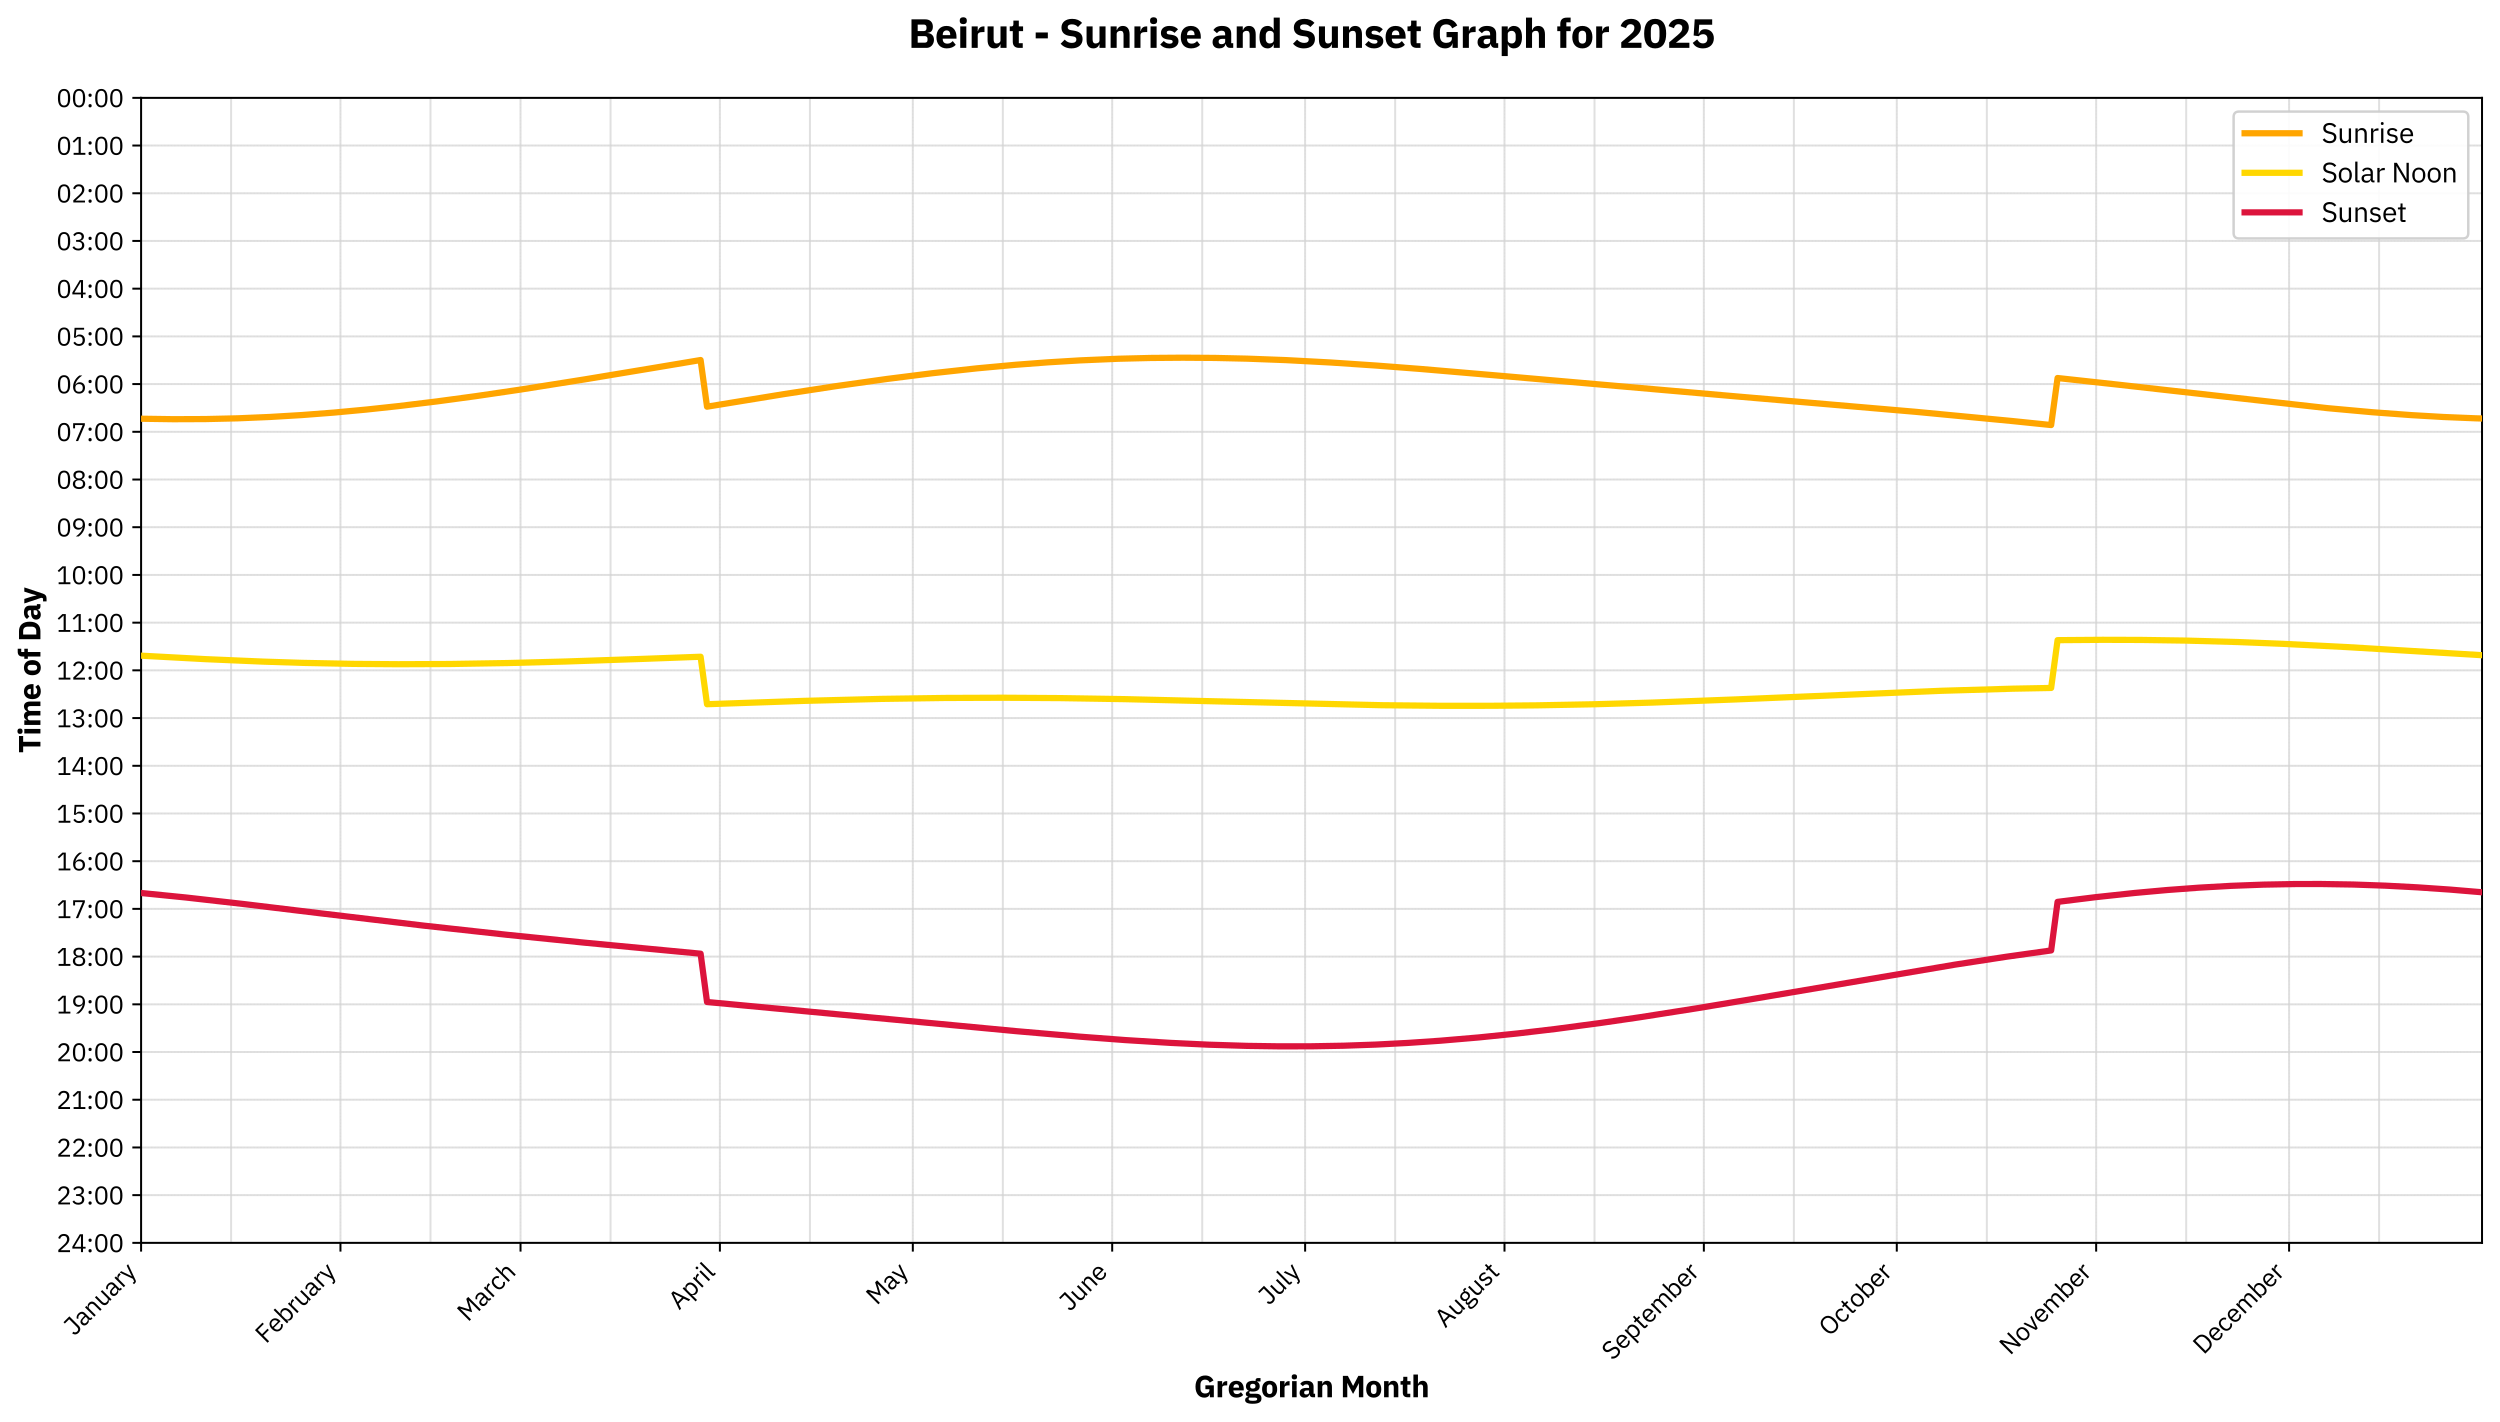 <?xml version="1.0" encoding="utf-8" standalone="no"?>
<!DOCTYPE svg PUBLIC "-//W3C//DTD SVG 1.1//EN"
  "http://www.w3.org/Graphics/SVG/1.1/DTD/svg11.dtd">
<svg xmlns:xlink="http://www.w3.org/1999/xlink" width="1001.309pt" height="569.385pt" viewBox="0 0 1001.309 569.385" xmlns="http://www.w3.org/2000/svg" version="1.1">
 <defs>
  <style type="text/css">*{stroke-linejoin: round; stroke-linecap: butt}</style>
 </defs>
 <g id="figure_1">
  <g id="patch_1">
   <path d="M 0 569.385 
L 1001.309 569.385 
L 1001.309 0 
L 0 0 
z
" style="fill: #ffffff"/>
  </g>
  <g id="axes_1">
   <g id="patch_2">
    <path d="M 56.509 497.797 
L 994.109 497.797 
L 994.109 39.185 
L 56.509 39.185 
z
" style="fill: #ffffff"/>
   </g>
   <g id="line2d_1">
    <path d="M 56.509 497.797 
L 56.509 39.185 
" clip-path="url(#p446ce152f4)" style="fill: none; stroke: #d3d3d3; stroke-opacity: 0.7; stroke-width: 0.8; stroke-linecap: square"/>
   </g>
   <g id="line2d_2">
    <path d="M 92.571 497.797 
L 92.571 39.185 
" clip-path="url(#p446ce152f4)" style="fill: none; stroke: #d3d3d3; stroke-opacity: 0.7; stroke-width: 0.8; stroke-linecap: square"/>
   </g>
   <g id="line2d_3">
    <path d="M 136.36 497.797 
L 136.36 39.185 
" clip-path="url(#p446ce152f4)" style="fill: none; stroke: #d3d3d3; stroke-opacity: 0.7; stroke-width: 0.8; stroke-linecap: square"/>
   </g>
   <g id="line2d_4">
    <path d="M 172.421 497.797 
L 172.421 39.185 
" clip-path="url(#p446ce152f4)" style="fill: none; stroke: #d3d3d3; stroke-opacity: 0.7; stroke-width: 0.8; stroke-linecap: square"/>
   </g>
   <g id="line2d_5">
    <path d="M 208.483 497.797 
L 208.483 39.185 
" clip-path="url(#p446ce152f4)" style="fill: none; stroke: #d3d3d3; stroke-opacity: 0.7; stroke-width: 0.8; stroke-linecap: square"/>
   </g>
   <g id="line2d_6">
    <path d="M 244.544 497.797 
L 244.544 39.185 
" clip-path="url(#p446ce152f4)" style="fill: none; stroke: #d3d3d3; stroke-opacity: 0.7; stroke-width: 0.8; stroke-linecap: square"/>
   </g>
   <g id="line2d_7">
    <path d="M 288.333 497.797 
L 288.333 39.185 
" clip-path="url(#p446ce152f4)" style="fill: none; stroke: #d3d3d3; stroke-opacity: 0.7; stroke-width: 0.8; stroke-linecap: square"/>
   </g>
   <g id="line2d_8">
    <path d="M 324.395 497.797 
L 324.395 39.185 
" clip-path="url(#p446ce152f4)" style="fill: none; stroke: #d3d3d3; stroke-opacity: 0.7; stroke-width: 0.8; stroke-linecap: square"/>
   </g>
   <g id="line2d_9">
    <path d="M 365.608 497.797 
L 365.608 39.185 
" clip-path="url(#p446ce152f4)" style="fill: none; stroke: #d3d3d3; stroke-opacity: 0.7; stroke-width: 0.8; stroke-linecap: square"/>
   </g>
   <g id="line2d_10">
    <path d="M 401.67 497.797 
L 401.67 39.185 
" clip-path="url(#p446ce152f4)" style="fill: none; stroke: #d3d3d3; stroke-opacity: 0.7; stroke-width: 0.8; stroke-linecap: square"/>
   </g>
   <g id="line2d_11">
    <path d="M 445.459 497.797 
L 445.459 39.185 
" clip-path="url(#p446ce152f4)" style="fill: none; stroke: #d3d3d3; stroke-opacity: 0.7; stroke-width: 0.8; stroke-linecap: square"/>
   </g>
   <g id="line2d_12">
    <path d="M 481.52 497.797 
L 481.52 39.185 
" clip-path="url(#p446ce152f4)" style="fill: none; stroke: #d3d3d3; stroke-opacity: 0.7; stroke-width: 0.8; stroke-linecap: square"/>
   </g>
   <g id="line2d_13">
    <path d="M 522.733 497.797 
L 522.733 39.185 
" clip-path="url(#p446ce152f4)" style="fill: none; stroke: #d3d3d3; stroke-opacity: 0.7; stroke-width: 0.8; stroke-linecap: square"/>
   </g>
   <g id="line2d_14">
    <path d="M 558.795 497.797 
L 558.795 39.185 
" clip-path="url(#p446ce152f4)" style="fill: none; stroke: #d3d3d3; stroke-opacity: 0.7; stroke-width: 0.8; stroke-linecap: square"/>
   </g>
   <g id="line2d_15">
    <path d="M 602.584 497.797 
L 602.584 39.185 
" clip-path="url(#p446ce152f4)" style="fill: none; stroke: #d3d3d3; stroke-opacity: 0.7; stroke-width: 0.8; stroke-linecap: square"/>
   </g>
   <g id="line2d_16">
    <path d="M 638.645 497.797 
L 638.645 39.185 
" clip-path="url(#p446ce152f4)" style="fill: none; stroke: #d3d3d3; stroke-opacity: 0.7; stroke-width: 0.8; stroke-linecap: square"/>
   </g>
   <g id="line2d_17">
    <path d="M 682.434 497.797 
L 682.434 39.185 
" clip-path="url(#p446ce152f4)" style="fill: none; stroke: #d3d3d3; stroke-opacity: 0.7; stroke-width: 0.8; stroke-linecap: square"/>
   </g>
   <g id="line2d_18">
    <path d="M 718.496 497.797 
L 718.496 39.185 
" clip-path="url(#p446ce152f4)" style="fill: none; stroke: #d3d3d3; stroke-opacity: 0.7; stroke-width: 0.8; stroke-linecap: square"/>
   </g>
   <g id="line2d_19">
    <path d="M 759.709 497.797 
L 759.709 39.185 
" clip-path="url(#p446ce152f4)" style="fill: none; stroke: #d3d3d3; stroke-opacity: 0.7; stroke-width: 0.8; stroke-linecap: square"/>
   </g>
   <g id="line2d_20">
    <path d="M 795.771 497.797 
L 795.771 39.185 
" clip-path="url(#p446ce152f4)" style="fill: none; stroke: #d3d3d3; stroke-opacity: 0.7; stroke-width: 0.8; stroke-linecap: square"/>
   </g>
   <g id="line2d_21">
    <path d="M 839.56 497.797 
L 839.56 39.185 
" clip-path="url(#p446ce152f4)" style="fill: none; stroke: #d3d3d3; stroke-opacity: 0.7; stroke-width: 0.8; stroke-linecap: square"/>
   </g>
   <g id="line2d_22">
    <path d="M 875.621 497.797 
L 875.621 39.185 
" clip-path="url(#p446ce152f4)" style="fill: none; stroke: #d3d3d3; stroke-opacity: 0.7; stroke-width: 0.8; stroke-linecap: square"/>
   </g>
   <g id="line2d_23">
    <path d="M 916.834 497.797 
L 916.834 39.185 
" clip-path="url(#p446ce152f4)" style="fill: none; stroke: #d3d3d3; stroke-opacity: 0.7; stroke-width: 0.8; stroke-linecap: square"/>
   </g>
   <g id="line2d_24">
    <path d="M 952.896 497.797 
L 952.896 39.185 
" clip-path="url(#p446ce152f4)" style="fill: none; stroke: #d3d3d3; stroke-opacity: 0.7; stroke-width: 0.8; stroke-linecap: square"/>
   </g>
   <g id="line2d_25">
    <path d="M 56.509 39.185 
L 994.109 39.185 
" clip-path="url(#p446ce152f4)" style="fill: none; stroke: #d3d3d3; stroke-opacity: 0.7; stroke-width: 0.8; stroke-linecap: square"/>
   </g>
   <g id="line2d_26">
    <path d="M 56.509 58.294 
L 994.109 58.294 
" clip-path="url(#p446ce152f4)" style="fill: none; stroke: #d3d3d3; stroke-opacity: 0.7; stroke-width: 0.8; stroke-linecap: square"/>
   </g>
   <g id="line2d_27">
    <path d="M 56.509 77.403 
L 994.109 77.403 
" clip-path="url(#p446ce152f4)" style="fill: none; stroke: #d3d3d3; stroke-opacity: 0.7; stroke-width: 0.8; stroke-linecap: square"/>
   </g>
   <g id="line2d_28">
    <path d="M 56.509 96.512 
L 994.109 96.512 
" clip-path="url(#p446ce152f4)" style="fill: none; stroke: #d3d3d3; stroke-opacity: 0.7; stroke-width: 0.8; stroke-linecap: square"/>
   </g>
   <g id="line2d_29">
    <path d="M 56.509 115.62 
L 994.109 115.62 
" clip-path="url(#p446ce152f4)" style="fill: none; stroke: #d3d3d3; stroke-opacity: 0.7; stroke-width: 0.8; stroke-linecap: square"/>
   </g>
   <g id="line2d_30">
    <path d="M 56.509 134.729 
L 994.109 134.729 
" clip-path="url(#p446ce152f4)" style="fill: none; stroke: #d3d3d3; stroke-opacity: 0.7; stroke-width: 0.8; stroke-linecap: square"/>
   </g>
   <g id="line2d_31">
    <path d="M 56.509 153.838 
L 994.109 153.838 
" clip-path="url(#p446ce152f4)" style="fill: none; stroke: #d3d3d3; stroke-opacity: 0.7; stroke-width: 0.8; stroke-linecap: square"/>
   </g>
   <g id="line2d_32">
    <path d="M 56.509 172.947 
L 994.109 172.947 
" clip-path="url(#p446ce152f4)" style="fill: none; stroke: #d3d3d3; stroke-opacity: 0.7; stroke-width: 0.8; stroke-linecap: square"/>
   </g>
   <g id="line2d_33">
    <path d="M 56.509 192.056 
L 994.109 192.056 
" clip-path="url(#p446ce152f4)" style="fill: none; stroke: #d3d3d3; stroke-opacity: 0.7; stroke-width: 0.8; stroke-linecap: square"/>
   </g>
   <g id="line2d_34">
    <path d="M 56.509 211.165 
L 994.109 211.165 
" clip-path="url(#p446ce152f4)" style="fill: none; stroke: #d3d3d3; stroke-opacity: 0.7; stroke-width: 0.8; stroke-linecap: square"/>
   </g>
   <g id="line2d_35">
    <path d="M 56.509 230.274 
L 994.109 230.274 
" clip-path="url(#p446ce152f4)" style="fill: none; stroke: #d3d3d3; stroke-opacity: 0.7; stroke-width: 0.8; stroke-linecap: square"/>
   </g>
   <g id="line2d_36">
    <path d="M 56.509 249.382 
L 994.109 249.382 
" clip-path="url(#p446ce152f4)" style="fill: none; stroke: #d3d3d3; stroke-opacity: 0.7; stroke-width: 0.8; stroke-linecap: square"/>
   </g>
   <g id="line2d_37">
    <path d="M 56.509 268.491 
L 994.109 268.491 
" clip-path="url(#p446ce152f4)" style="fill: none; stroke: #d3d3d3; stroke-opacity: 0.7; stroke-width: 0.8; stroke-linecap: square"/>
   </g>
   <g id="line2d_38">
    <path d="M 56.509 287.6 
L 994.109 287.6 
" clip-path="url(#p446ce152f4)" style="fill: none; stroke: #d3d3d3; stroke-opacity: 0.7; stroke-width: 0.8; stroke-linecap: square"/>
   </g>
   <g id="line2d_39">
    <path d="M 56.509 306.709 
L 994.109 306.709 
" clip-path="url(#p446ce152f4)" style="fill: none; stroke: #d3d3d3; stroke-opacity: 0.7; stroke-width: 0.8; stroke-linecap: square"/>
   </g>
   <g id="line2d_40">
    <path d="M 56.509 325.818 
L 994.109 325.818 
" clip-path="url(#p446ce152f4)" style="fill: none; stroke: #d3d3d3; stroke-opacity: 0.7; stroke-width: 0.8; stroke-linecap: square"/>
   </g>
   <g id="line2d_41">
    <path d="M 56.509 344.927 
L 994.109 344.927 
" clip-path="url(#p446ce152f4)" style="fill: none; stroke: #d3d3d3; stroke-opacity: 0.7; stroke-width: 0.8; stroke-linecap: square"/>
   </g>
   <g id="line2d_42">
    <path d="M 56.509 364.035 
L 994.109 364.035 
" clip-path="url(#p446ce152f4)" style="fill: none; stroke: #d3d3d3; stroke-opacity: 0.7; stroke-width: 0.8; stroke-linecap: square"/>
   </g>
   <g id="line2d_43">
    <path d="M 56.509 383.144 
L 994.109 383.144 
" clip-path="url(#p446ce152f4)" style="fill: none; stroke: #d3d3d3; stroke-opacity: 0.7; stroke-width: 0.8; stroke-linecap: square"/>
   </g>
   <g id="line2d_44">
    <path d="M 56.509 402.253 
L 994.109 402.253 
" clip-path="url(#p446ce152f4)" style="fill: none; stroke: #d3d3d3; stroke-opacity: 0.7; stroke-width: 0.8; stroke-linecap: square"/>
   </g>
   <g id="line2d_45">
    <path d="M 56.509 421.362 
L 994.109 421.362 
" clip-path="url(#p446ce152f4)" style="fill: none; stroke: #d3d3d3; stroke-opacity: 0.7; stroke-width: 0.8; stroke-linecap: square"/>
   </g>
   <g id="line2d_46">
    <path d="M 56.509 440.471 
L 994.109 440.471 
" clip-path="url(#p446ce152f4)" style="fill: none; stroke: #d3d3d3; stroke-opacity: 0.7; stroke-width: 0.8; stroke-linecap: square"/>
   </g>
   <g id="line2d_47">
    <path d="M 56.509 459.58 
L 994.109 459.58 
" clip-path="url(#p446ce152f4)" style="fill: none; stroke: #d3d3d3; stroke-opacity: 0.7; stroke-width: 0.8; stroke-linecap: square"/>
   </g>
   <g id="line2d_48">
    <path d="M 56.509 478.689 
L 994.109 478.689 
" clip-path="url(#p446ce152f4)" style="fill: none; stroke: #d3d3d3; stroke-opacity: 0.7; stroke-width: 0.8; stroke-linecap: square"/>
   </g>
   <g id="line2d_49">
    <path d="M 56.509 497.797 
L 994.109 497.797 
" clip-path="url(#p446ce152f4)" style="fill: none; stroke: #d3d3d3; stroke-opacity: 0.7; stroke-width: 0.8; stroke-linecap: square"/>
   </g>
   <g id="matplotlib.axis_1">
    <g id="xtick_1">
     <g id="line2d_50">
      <path d="M 56.509 497.797 
L 56.509 39.185 
" clip-path="url(#p446ce152f4)" style="fill: none; stroke-dasharray: 0.5,0.825; stroke-dashoffset: 0; stroke: #d3d3d3; stroke-opacity: 0.3; stroke-width: 0.5"/>
     </g>
     <g id="line2d_51">
      <defs>
       <path id="m6fd33581e2" d="M 0 0 
L 0 3.5 
" style="stroke: #000000; stroke-width: 0.8"/>
      </defs>
      <g>
       <use xlink:href="#m6fd33581e2" x="56.509" y="497.797" style="stroke: #000000; stroke-width: 0.8"/>
      </g>
     </g>
     <g id="text_1">
      <!-- January -->
      <g transform="translate(29.779 535.346) rotate(-45) scale(0.1 -0.1)">
       <defs>
        <path id="IBMPlexSans-4a" d="M 627 4467 
L 627 3994 
L 2163 3994 
L 2163 1254 
C 2163 685 1894 403 1434 403 
C 979 403 749 672 666 1056 
L 179 941 
C 301 333 730 -77 1421 -77 
C 2176 -77 2701 403 2701 1158 
L 2701 4467 
L 627 4467 
z
" transform="scale(0.016)"/>
        <path id="IBMPlexSans-61" d="M 3232 0 
L 3232 448 
L 2854 448 
L 2854 2266 
C 2854 2963 2381 3379 1587 3379 
C 992 3379 595 3085 416 2733 
L 723 2445 
C 902 2746 1165 2938 1562 2938 
C 2086 2938 2342 2682 2342 2214 
L 2342 1888 
L 1690 1888 
C 730 1888 282 1542 282 922 
C 282 307 691 -77 1389 -77 
C 1850 -77 2202 134 2342 538 
L 2374 538 
C 2413 230 2566 0 2944 0 
L 3232 0 
z
M 1472 358 
C 1075 358 819 544 819 870 
L 819 1005 
C 819 1325 1082 1504 1664 1504 
L 2342 1504 
L 2342 960 
C 2342 621 1978 358 1472 358 
z
" transform="scale(0.016)"/>
        <path id="IBMPlexSans-6e" d="M 1056 0 
L 1056 2291 
C 1056 2714 1453 2918 1862 2918 
C 2355 2918 2611 2618 2611 2029 
L 2611 0 
L 3123 0 
L 3123 2118 
C 3123 2918 2694 3379 2016 3379 
C 1523 3379 1242 3136 1082 2765 
L 1056 2765 
L 1056 3302 
L 544 3302 
L 544 0 
L 1056 0 
z
" transform="scale(0.016)"/>
        <path id="IBMPlexSans-75" d="M 2579 0 
L 3091 0 
L 3091 3302 
L 2579 3302 
L 2579 1018 
C 2579 582 2182 384 1779 384 
C 1286 384 1024 685 1024 1274 
L 1024 3302 
L 512 3302 
L 512 1184 
C 512 384 947 -77 1626 -77 
C 2176 -77 2426 224 2554 538 
L 2579 538 
L 2579 0 
z
" transform="scale(0.016)"/>
        <path id="IBMPlexSans-72" d="M 1056 0 
L 1056 2240 
C 1056 2554 1389 2790 1939 2790 
L 2240 2790 
L 2240 3302 
L 2042 3302 
C 1504 3302 1203 3008 1088 2694 
L 1056 2694 
L 1056 3302 
L 544 3302 
L 544 0 
L 1056 0 
z
" transform="scale(0.016)"/>
        <path id="IBMPlexSans-79" d="M 1779 1056 
L 1600 518 
L 1568 518 
L 1414 1056 
L 621 3302 
L 109 3302 
L 1344 -128 
L 1094 -832 
L 576 -832 
L 576 -1280 
L 838 -1280 
C 1325 -1280 1459 -1165 1606 -768 
L 3085 3302 
L 2579 3302 
L 1779 1056 
z
" transform="scale(0.016)"/>
       </defs>
       <use xlink:href="#IBMPlexSans-4a"/>
       <use xlink:href="#IBMPlexSans-61" transform="translate(51 0)"/>
       <use xlink:href="#IBMPlexSans-6e" transform="translate(104.4 0)"/>
       <use xlink:href="#IBMPlexSans-75" transform="translate(161.2 0)"/>
       <use xlink:href="#IBMPlexSans-61" transform="translate(218 0)"/>
       <use xlink:href="#IBMPlexSans-72" transform="translate(271.4 0)"/>
       <use xlink:href="#IBMPlexSans-79" transform="translate(308.1 0)"/>
      </g>
     </g>
    </g>
    <g id="xtick_2">
     <g id="line2d_52">
      <path d="M 136.36 497.797 
L 136.36 39.185 
" clip-path="url(#p446ce152f4)" style="fill: none; stroke-dasharray: 0.5,0.825; stroke-dashoffset: 0; stroke: #d3d3d3; stroke-opacity: 0.3; stroke-width: 0.5"/>
     </g>
     <g id="line2d_53">
      <g>
       <use xlink:href="#m6fd33581e2" x="136.36" y="497.797" style="stroke: #000000; stroke-width: 0.8"/>
      </g>
     </g>
     <g id="text_2">
      <!-- February -->
      <g transform="translate(106.497 538.479) rotate(-45) scale(0.1 -0.1)">
       <defs>
        <path id="IBMPlexSans-46" d="M 1133 0 
L 1133 2022 
L 3072 2022 
L 3072 2496 
L 1133 2496 
L 1133 3994 
L 3258 3994 
L 3258 4467 
L 595 4467 
L 595 0 
L 1133 0 
z
" transform="scale(0.016)"/>
        <path id="IBMPlexSans-65" d="M 1786 -77 
C 2406 -77 2880 230 3091 678 
L 2726 941 
C 2554 576 2234 371 1818 371 
C 1203 371 838 800 838 1370 
L 838 1523 
L 3213 1523 
L 3213 1766 
C 3213 2701 2669 3379 1786 3379 
C 890 3379 301 2701 301 1651 
C 301 602 890 -77 1786 -77 
z
M 1786 2950 
C 2310 2950 2662 2560 2662 1978 
L 2662 1907 
L 838 1907 
L 838 1952 
C 838 2528 1229 2950 1786 2950 
z
" transform="scale(0.016)"/>
        <path id="IBMPlexSans-62" d="M 544 0 
L 1056 0 
L 1056 538 
L 1082 538 
C 1280 128 1594 -77 2048 -77 
C 2874 -77 3392 595 3392 1651 
C 3392 2707 2874 3379 2048 3379 
C 1594 3379 1254 3181 1082 2765 
L 1056 2765 
L 1056 4736 
L 544 4736 
L 544 0 
z
M 1907 384 
C 1440 384 1056 627 1056 1056 
L 1056 2285 
C 1056 2650 1440 2918 1907 2918 
C 2483 2918 2842 2522 2842 1933 
L 2842 1370 
C 2842 781 2483 384 1907 384 
z
" transform="scale(0.016)"/>
       </defs>
       <use xlink:href="#IBMPlexSans-46"/>
       <use xlink:href="#IBMPlexSans-65" transform="translate(55.9 0)"/>
       <use xlink:href="#IBMPlexSans-62" transform="translate(110.8 0)"/>
       <use xlink:href="#IBMPlexSans-72" transform="translate(168.8 0)"/>
       <use xlink:href="#IBMPlexSans-75" transform="translate(205.5 0)"/>
       <use xlink:href="#IBMPlexSans-61" transform="translate(262.3 0)"/>
       <use xlink:href="#IBMPlexSans-72" transform="translate(315.7 0)"/>
       <use xlink:href="#IBMPlexSans-79" transform="translate(352.4 0)"/>
      </g>
     </g>
    </g>
    <g id="xtick_3">
     <g id="line2d_54">
      <path d="M 208.483 497.797 
L 208.483 39.185 
" clip-path="url(#p446ce152f4)" style="fill: none; stroke-dasharray: 0.5,0.825; stroke-dashoffset: 0; stroke: #d3d3d3; stroke-opacity: 0.3; stroke-width: 0.5"/>
     </g>
     <g id="line2d_55">
      <g>
       <use xlink:href="#m6fd33581e2" x="208.483" y="497.797" style="stroke: #000000; stroke-width: 0.8"/>
      </g>
     </g>
     <g id="text_3">
      <!-- March -->
      <g transform="translate(187.382 529.716) rotate(-45) scale(0.1 -0.1)">
       <defs>
        <path id="IBMPlexSans-4d" d="M 595 0 
L 1120 0 
L 1120 3763 
L 1152 3763 
L 1530 3014 
L 2598 1069 
L 3667 3014 
L 4045 3763 
L 4077 3763 
L 4077 0 
L 4602 0 
L 4602 4467 
L 3910 4467 
L 2624 2061 
L 2592 2061 
L 1312 4467 
L 595 4467 
L 595 0 
z
" transform="scale(0.016)"/>
        <path id="IBMPlexSans-63" d="M 1773 -77 
C 2400 -77 2829 230 3040 704 
L 2669 954 
C 2490 576 2189 378 1773 378 
C 1165 378 851 794 851 1370 
L 851 1933 
C 851 2509 1165 2925 1773 2925 
C 2176 2925 2458 2726 2579 2387 
L 3008 2605 
C 2816 3059 2426 3379 1773 3379 
C 845 3379 301 2707 301 1651 
C 301 595 845 -77 1773 -77 
z
" transform="scale(0.016)"/>
        <path id="IBMPlexSans-68" d="M 544 0 
L 1056 0 
L 1056 2291 
C 1056 2714 1453 2918 1862 2918 
C 2355 2918 2611 2618 2611 2029 
L 2611 0 
L 3123 0 
L 3123 2118 
C 3123 2918 2694 3379 2016 3379 
C 1523 3379 1242 3136 1082 2765 
L 1056 2765 
L 1056 4736 
L 544 4736 
L 544 0 
z
" transform="scale(0.016)"/>
       </defs>
       <use xlink:href="#IBMPlexSans-4d"/>
       <use xlink:href="#IBMPlexSans-61" transform="translate(81.2 0)"/>
       <use xlink:href="#IBMPlexSans-72" transform="translate(134.6 0)"/>
       <use xlink:href="#IBMPlexSans-63" transform="translate(171.3 0)"/>
       <use xlink:href="#IBMPlexSans-68" transform="translate(221.6 0)"/>
      </g>
     </g>
    </g>
    <g id="xtick_4">
     <g id="line2d_56">
      <path d="M 288.333 497.797 
L 288.333 39.185 
" clip-path="url(#p446ce152f4)" style="fill: none; stroke-dasharray: 0.5,0.825; stroke-dashoffset: 0; stroke: #d3d3d3; stroke-opacity: 0.3; stroke-width: 0.5"/>
     </g>
     <g id="line2d_57">
      <g>
       <use xlink:href="#m6fd33581e2" x="288.333" y="497.797" style="stroke: #000000; stroke-width: 0.8"/>
      </g>
     </g>
     <g id="text_4">
      <!-- April -->
      <g transform="translate(271.999 524.95) rotate(-45) scale(0.1 -0.1)">
       <defs>
        <path id="IBMPlexSans-41" d="M 3955 0 
L 2394 4467 
L 1709 4467 
L 147 0 
L 691 0 
L 1139 1318 
L 2944 1318 
L 3392 0 
L 3955 0 
z
M 2810 1792 
L 1267 1792 
L 2022 3968 
L 2054 3968 
L 2810 1792 
z
" transform="scale(0.016)"/>
        <path id="IBMPlexSans-70" d="M 544 -1280 
L 1056 -1280 
L 1056 538 
L 1082 538 
C 1280 128 1594 -77 2048 -77 
C 2874 -77 3392 595 3392 1651 
C 3392 2707 2874 3379 2048 3379 
C 1594 3379 1254 3181 1082 2765 
L 1056 2765 
L 1056 3302 
L 544 3302 
L 544 -1280 
z
M 1907 384 
C 1440 384 1056 627 1056 1056 
L 1056 2285 
C 1056 2650 1440 2918 1907 2918 
C 2483 2918 2842 2522 2842 1933 
L 2842 1370 
C 2842 781 2483 384 1907 384 
z
" transform="scale(0.016)"/>
        <path id="IBMPlexSans-69" d="M 800 4077 
C 1018 4077 1114 4192 1114 4365 
L 1114 4448 
C 1114 4621 1018 4736 800 4736 
C 582 4736 486 4621 486 4448 
L 486 4365 
C 486 4192 582 4077 800 4077 
z
M 544 0 
L 1056 0 
L 1056 3302 
L 544 3302 
L 544 0 
z
" transform="scale(0.016)"/>
        <path id="IBMPlexSans-6c" d="M 1542 0 
L 1542 448 
L 1056 448 
L 1056 4736 
L 544 4736 
L 544 531 
C 544 224 736 0 1088 0 
L 1542 0 
z
" transform="scale(0.016)"/>
       </defs>
       <use xlink:href="#IBMPlexSans-41"/>
       <use xlink:href="#IBMPlexSans-70" transform="translate(64.1 0)"/>
       <use xlink:href="#IBMPlexSans-72" transform="translate(122.1 0)"/>
       <use xlink:href="#IBMPlexSans-69" transform="translate(158.8 0)"/>
       <use xlink:href="#IBMPlexSans-6c" transform="translate(183.8 0)"/>
      </g>
     </g>
    </g>
    <g id="xtick_5">
     <g id="line2d_58">
      <path d="M 365.608 497.797 
L 365.608 39.185 
" clip-path="url(#p446ce152f4)" style="fill: none; stroke-dasharray: 0.5,0.825; stroke-dashoffset: 0; stroke: #d3d3d3; stroke-opacity: 0.3; stroke-width: 0.5"/>
     </g>
     <g id="line2d_59">
      <g>
       <use xlink:href="#m6fd33581e2" x="365.608" y="497.797" style="stroke: #000000; stroke-width: 0.8"/>
      </g>
     </g>
     <g id="text_5">
      <!-- May -->
      <g transform="translate(351.147 523.077) rotate(-45) scale(0.1 -0.1)">
       <use xlink:href="#IBMPlexSans-4d"/>
       <use xlink:href="#IBMPlexSans-61" transform="translate(81.2 0)"/>
       <use xlink:href="#IBMPlexSans-79" transform="translate(134.6 0)"/>
      </g>
     </g>
    </g>
    <g id="xtick_6">
     <g id="line2d_60">
      <path d="M 445.459 497.797 
L 445.459 39.185 
" clip-path="url(#p446ce152f4)" style="fill: none; stroke-dasharray: 0.5,0.825; stroke-dashoffset: 0; stroke: #d3d3d3; stroke-opacity: 0.3; stroke-width: 0.5"/>
     </g>
     <g id="line2d_61">
      <g>
       <use xlink:href="#m6fd33581e2" x="445.459" y="497.797" style="stroke: #000000; stroke-width: 0.8"/>
      </g>
     </g>
     <g id="text_6">
      <!-- June -->
      <g transform="translate(428.523 525.551) rotate(-45) scale(0.1 -0.1)">
       <use xlink:href="#IBMPlexSans-4a"/>
       <use xlink:href="#IBMPlexSans-75" transform="translate(51 0)"/>
       <use xlink:href="#IBMPlexSans-6e" transform="translate(107.8 0)"/>
       <use xlink:href="#IBMPlexSans-65" transform="translate(164.6 0)"/>
      </g>
     </g>
    </g>
    <g id="xtick_7">
     <g id="line2d_62">
      <path d="M 522.733 497.797 
L 522.733 39.185 
" clip-path="url(#p446ce152f4)" style="fill: none; stroke-dasharray: 0.5,0.825; stroke-dashoffset: 0; stroke: #d3d3d3; stroke-opacity: 0.3; stroke-width: 0.5"/>
     </g>
     <g id="line2d_63">
      <g>
       <use xlink:href="#m6fd33581e2" x="522.733" y="497.797" style="stroke: #000000; stroke-width: 0.8"/>
      </g>
     </g>
     <g id="text_7">
      <!-- July -->
      <g transform="translate(508.244 523.105) rotate(-45) scale(0.1 -0.1)">
       <use xlink:href="#IBMPlexSans-4a"/>
       <use xlink:href="#IBMPlexSans-75" transform="translate(51 0)"/>
       <use xlink:href="#IBMPlexSans-6c" transform="translate(107.8 0)"/>
       <use xlink:href="#IBMPlexSans-79" transform="translate(135 0)"/>
      </g>
     </g>
    </g>
    <g id="xtick_8">
     <g id="line2d_64">
      <path d="M 602.584 497.797 
L 602.584 39.185 
" clip-path="url(#p446ce152f4)" style="fill: none; stroke-dasharray: 0.5,0.825; stroke-dashoffset: 0; stroke: #d3d3d3; stroke-opacity: 0.3; stroke-width: 0.5"/>
     </g>
     <g id="line2d_65">
      <g>
       <use xlink:href="#m6fd33581e2" x="602.584" y="497.797" style="stroke: #000000; stroke-width: 0.8"/>
      </g>
     </g>
     <g id="text_8">
      <!-- August -->
      <g transform="translate(578.861 532.168) rotate(-45) scale(0.1 -0.1)">
       <defs>
        <path id="IBMPlexSans-67" d="M 3328 -365 
C 3328 179 2976 512 2157 512 
L 1453 512 
C 1152 512 947 563 947 762 
C 947 966 1165 1075 1382 1133 
C 1478 1114 1594 1101 1702 1101 
C 2458 1101 2950 1568 2950 2240 
C 2950 2592 2810 2886 2573 3091 
L 2573 3302 
L 3200 3302 
L 3200 3750 
L 2707 3750 
C 2432 3750 2323 3565 2323 3309 
L 2323 3251 
C 2144 3334 1933 3379 1696 3379 
C 947 3379 454 2912 454 2240 
C 454 1779 685 1414 1075 1229 
L 1075 1203 
C 742 1120 506 960 506 627 
C 506 403 614 256 800 166 
L 800 96 
C 474 6 275 -186 275 -544 
C 275 -1062 698 -1357 1728 -1357 
C 2790 -1357 3328 -1043 3328 -365 
z
M 2848 -403 
C 2848 -762 2515 -941 1946 -941 
L 1472 -941 
C 954 -941 755 -704 755 -416 
C 755 -211 851 -64 1062 32 
L 2163 32 
C 2675 32 2848 -141 2848 -403 
z
M 1702 1510 
C 1267 1510 992 1715 992 2150 
L 992 2330 
C 992 2765 1267 2970 1702 2970 
C 2138 2970 2413 2765 2413 2330 
L 2413 2150 
C 2413 1715 2138 1510 1702 1510 
z
" transform="scale(0.016)"/>
        <path id="IBMPlexSans-73" d="M 1536 -77 
C 2291 -77 2758 314 2758 954 
C 2758 1453 2477 1773 1747 1882 
L 1491 1920 
C 1082 1984 858 2112 858 2432 
C 858 2746 1082 2944 1504 2944 
C 1926 2944 2208 2746 2355 2541 
L 2694 2848 
C 2426 3181 2074 3379 1542 3379 
C 870 3379 365 3059 365 2406 
C 365 1792 819 1542 1427 1453 
L 1690 1414 
C 2125 1350 2266 1152 2266 896 
C 2266 557 2010 358 1574 358 
C 1158 358 851 544 595 864 
L 230 570 
C 525 179 928 -77 1536 -77 
z
" transform="scale(0.016)"/>
        <path id="IBMPlexSans-74" d="M 1914 0 
L 1914 448 
L 1242 448 
L 1242 2854 
L 1965 2854 
L 1965 3302 
L 1242 3302 
L 1242 4218 
L 781 4218 
L 781 3603 
C 781 3379 710 3302 493 3302 
L 186 3302 
L 186 2854 
L 730 2854 
L 730 544 
C 730 224 922 0 1274 0 
L 1914 0 
z
" transform="scale(0.016)"/>
       </defs>
       <use xlink:href="#IBMPlexSans-41"/>
       <use xlink:href="#IBMPlexSans-75" transform="translate(64.1 0)"/>
       <use xlink:href="#IBMPlexSans-67" transform="translate(120.9 0)"/>
       <use xlink:href="#IBMPlexSans-75" transform="translate(173.7 0)"/>
       <use xlink:href="#IBMPlexSans-73" transform="translate(230.5 0)"/>
       <use xlink:href="#IBMPlexSans-74" transform="translate(279.2 0)"/>
      </g>
     </g>
    </g>
    <g id="xtick_9">
     <g id="line2d_66">
      <path d="M 682.434 497.797 
L 682.434 39.185 
" clip-path="url(#p446ce152f4)" style="fill: none; stroke-dasharray: 0.5,0.825; stroke-dashoffset: 0; stroke: #d3d3d3; stroke-opacity: 0.3; stroke-width: 0.5"/>
     </g>
     <g id="line2d_67">
      <g>
       <use xlink:href="#m6fd33581e2" x="682.434" y="497.797" style="stroke: #000000; stroke-width: 0.8"/>
      </g>
     </g>
     <g id="text_9">
      <!-- September -->
      <g transform="translate(645.813 545.237) rotate(-45) scale(0.1 -0.1)">
       <defs>
        <path id="IBMPlexSans-53" d="M 1850 -77 
C 2810 -77 3386 448 3386 1267 
C 3386 1933 3008 2317 2138 2515 
L 1773 2598 
C 1210 2726 934 2918 934 3341 
C 934 3821 1286 4070 1856 4070 
C 2374 4070 2714 3859 2957 3520 
L 3360 3814 
C 3027 4288 2554 4544 1882 4544 
C 1005 4544 403 4115 403 3322 
C 403 2637 851 2278 1664 2093 
L 2029 2010 
C 2618 1875 2854 1664 2854 1242 
C 2854 730 2509 397 1869 397 
C 1350 397 979 621 666 1037 
L 269 704 
C 627 218 1133 -77 1850 -77 
z
" transform="scale(0.016)"/>
        <path id="IBMPlexSans-6d" d="M 1056 0 
L 1056 2291 
C 1056 2714 1440 2918 1843 2918 
C 2330 2918 2554 2618 2554 2029 
L 2554 0 
L 3066 0 
L 3066 2291 
C 3066 2714 3437 2918 3840 2918 
C 4339 2918 4563 2611 4563 2029 
L 4563 0 
L 5075 0 
L 5075 2118 
C 5075 2918 4672 3379 4000 3379 
C 3437 3379 3117 3066 2995 2707 
L 2982 2707 
C 2803 3181 2406 3379 1971 3379 
C 1459 3379 1229 3104 1082 2765 
L 1056 2765 
L 1056 3302 
L 544 3302 
L 544 0 
L 1056 0 
z
" transform="scale(0.016)"/>
       </defs>
       <use xlink:href="#IBMPlexSans-53"/>
       <use xlink:href="#IBMPlexSans-65" transform="translate(58.1 0)"/>
       <use xlink:href="#IBMPlexSans-70" transform="translate(113 0)"/>
       <use xlink:href="#IBMPlexSans-74" transform="translate(171 0)"/>
       <use xlink:href="#IBMPlexSans-65" transform="translate(206.1 0)"/>
       <use xlink:href="#IBMPlexSans-6d" transform="translate(261 0)"/>
       <use xlink:href="#IBMPlexSans-62" transform="translate(348.3 0)"/>
       <use xlink:href="#IBMPlexSans-65" transform="translate(406.3 0)"/>
       <use xlink:href="#IBMPlexSans-72" transform="translate(461.2 0)"/>
      </g>
     </g>
    </g>
    <g id="xtick_10">
     <g id="line2d_68">
      <path d="M 759.709 497.797 
L 759.709 39.185 
" clip-path="url(#p446ce152f4)" style="fill: none; stroke-dasharray: 0.5,0.825; stroke-dashoffset: 0; stroke: #d3d3d3; stroke-opacity: 0.3; stroke-width: 0.5"/>
     </g>
     <g id="line2d_69">
      <g>
       <use xlink:href="#m6fd33581e2" x="759.709" y="497.797" style="stroke: #000000; stroke-width: 0.8"/>
      </g>
     </g>
     <g id="text_10">
      <!-- October -->
      <g transform="translate(732.712 535.613) rotate(-45) scale(0.1 -0.1)">
       <defs>
        <path id="IBMPlexSans-4f" d="M 2266 -77 
C 3418 -77 4160 736 4160 2234 
C 4160 3731 3418 4544 2266 4544 
C 1114 4544 371 3731 371 2234 
C 371 736 1114 -77 2266 -77 
z
M 2266 403 
C 1491 403 947 979 947 1862 
L 947 2605 
C 947 3488 1491 4064 2266 4064 
C 3040 4064 3584 3488 3584 2605 
L 3584 1862 
C 3584 979 3040 403 2266 403 
z
" transform="scale(0.016)"/>
        <path id="IBMPlexSans-6f" d="M 1792 -77 
C 2675 -77 3283 602 3283 1651 
C 3283 2701 2675 3379 1792 3379 
C 909 3379 301 2701 301 1651 
C 301 602 909 -77 1792 -77 
z
M 1792 378 
C 1242 378 851 717 851 1414 
L 851 1888 
C 851 2586 1242 2925 1792 2925 
C 2342 2925 2733 2586 2733 1888 
L 2733 1414 
C 2733 717 2342 378 1792 378 
z
" transform="scale(0.016)"/>
       </defs>
       <use xlink:href="#IBMPlexSans-4f"/>
       <use xlink:href="#IBMPlexSans-63" transform="translate(70.8 0)"/>
       <use xlink:href="#IBMPlexSans-74" transform="translate(121.1 0)"/>
       <use xlink:href="#IBMPlexSans-6f" transform="translate(156.2 0)"/>
       <use xlink:href="#IBMPlexSans-62" transform="translate(212.2 0)"/>
       <use xlink:href="#IBMPlexSans-65" transform="translate(270.2 0)"/>
       <use xlink:href="#IBMPlexSans-72" transform="translate(325.1 0)"/>
      </g>
     </g>
    </g>
    <g id="xtick_11">
     <g id="line2d_70">
      <path d="M 839.56 497.797 
L 839.56 39.185 
" clip-path="url(#p446ce152f4)" style="fill: none; stroke-dasharray: 0.5,0.825; stroke-dashoffset: 0; stroke: #d3d3d3; stroke-opacity: 0.3; stroke-width: 0.5"/>
     </g>
     <g id="line2d_71">
      <g>
       <use xlink:href="#m6fd33581e2" x="839.56" y="497.797" style="stroke: #000000; stroke-width: 0.8"/>
      </g>
     </g>
     <g id="text_11">
      <!-- November -->
      <g transform="translate(805.073 543.103) rotate(-45) scale(0.1 -0.1)">
       <defs>
        <path id="IBMPlexSans-4e" d="M 3309 0 
L 3930 0 
L 3930 4467 
L 3405 4467 
L 3405 749 
L 3386 749 
L 2848 1741 
L 1216 4467 
L 595 4467 
L 595 0 
L 1120 0 
L 1120 3718 
L 1139 3718 
L 1677 2726 
L 3309 0 
z
" transform="scale(0.016)"/>
        <path id="IBMPlexSans-76" d="M 1869 0 
L 3034 3302 
L 2541 3302 
L 1952 1664 
L 1594 538 
L 1562 538 
L 1203 1664 
L 627 3302 
L 115 3302 
L 1274 0 
L 1869 0 
z
" transform="scale(0.016)"/>
       </defs>
       <use xlink:href="#IBMPlexSans-4e"/>
       <use xlink:href="#IBMPlexSans-6f" transform="translate(70.7 0)"/>
       <use xlink:href="#IBMPlexSans-76" transform="translate(126.7 0)"/>
       <use xlink:href="#IBMPlexSans-65" transform="translate(175.9 0)"/>
       <use xlink:href="#IBMPlexSans-6d" transform="translate(230.8 0)"/>
       <use xlink:href="#IBMPlexSans-62" transform="translate(318.1 0)"/>
       <use xlink:href="#IBMPlexSans-65" transform="translate(376.1 0)"/>
       <use xlink:href="#IBMPlexSans-72" transform="translate(431 0)"/>
      </g>
     </g>
    </g>
    <g id="xtick_12">
     <g id="line2d_72">
      <path d="M 916.834 497.797 
L 916.834 39.185 
" clip-path="url(#p446ce152f4)" style="fill: none; stroke-dasharray: 0.5,0.825; stroke-dashoffset: 0; stroke: #d3d3d3; stroke-opacity: 0.3; stroke-width: 0.5"/>
     </g>
     <g id="line2d_73">
      <g>
       <use xlink:href="#m6fd33581e2" x="916.834" y="497.797" style="stroke: #000000; stroke-width: 0.8"/>
      </g>
     </g>
     <g id="text_12">
      <!-- December -->
      <g transform="translate(882.603 542.847) rotate(-45) scale(0.1 -0.1)">
       <defs>
        <path id="IBMPlexSans-44" d="M 595 0 
L 2093 0 
C 3206 0 3923 742 3923 2234 
C 3923 3725 3206 4467 2093 4467 
L 595 4467 
L 595 0 
z
M 1133 474 
L 1133 3994 
L 2093 3994 
C 2829 3994 3347 3482 3347 2598 
L 3347 1869 
C 3347 986 2829 474 2093 474 
L 1133 474 
z
" transform="scale(0.016)"/>
       </defs>
       <use xlink:href="#IBMPlexSans-44"/>
       <use xlink:href="#IBMPlexSans-65" transform="translate(67.1 0)"/>
       <use xlink:href="#IBMPlexSans-63" transform="translate(122 0)"/>
       <use xlink:href="#IBMPlexSans-65" transform="translate(172.3 0)"/>
       <use xlink:href="#IBMPlexSans-6d" transform="translate(227.2 0)"/>
       <use xlink:href="#IBMPlexSans-62" transform="translate(314.5 0)"/>
       <use xlink:href="#IBMPlexSans-65" transform="translate(372.5 0)"/>
       <use xlink:href="#IBMPlexSans-72" transform="translate(427.4 0)"/>
      </g>
     </g>
    </g>
    <g id="text_13">
     <!-- Gregorian Month -->
     <g transform="translate(478.208 559.64) scale(0.12 -0.12)">
      <defs>
       <path id="IBMPlexSans-Bold-47" d="M 3328 0 
L 4147 0 
L 4147 2490 
L 2387 2490 
L 2387 1677 
L 3219 1677 
L 3219 1453 
C 3219 1018 2829 787 2342 787 
C 1741 787 1350 1133 1350 1875 
L 1350 2592 
C 1350 3334 1741 3680 2342 3680 
C 2861 3680 3136 3398 3270 3053 
L 4064 3507 
C 3731 4192 3136 4544 2342 4544 
C 1133 4544 320 3718 320 2214 
C 320 717 1126 -77 2150 -77 
C 2822 -77 3232 262 3296 710 
L 3328 710 
L 3328 0 
z
" transform="scale(0.016)"/>
       <path id="IBMPlexSans-Bold-72" d="M 1389 0 
L 1389 1965 
C 1389 2355 1658 2477 2208 2477 
L 2445 2477 
L 2445 3360 
L 2278 3360 
C 1754 3360 1498 3002 1421 2630 
L 1389 2630 
L 1389 3360 
L 442 3360 
L 442 0 
L 1389 0 
z
" transform="scale(0.016)"/>
       <path id="IBMPlexSans-Bold-65" d="M 1843 -77 
C 2458 -77 2950 134 3251 480 
L 2778 1069 
C 2566 851 2349 666 1952 666 
C 1446 666 1210 947 1210 1389 
L 1210 1440 
L 3366 1440 
L 3366 1722 
C 3366 2630 2918 3437 1805 3437 
C 794 3437 230 2746 230 1683 
C 230 608 813 -77 1843 -77 
z
M 1824 2739 
C 2202 2739 2387 2464 2387 2054 
L 2387 1997 
L 1210 1997 
L 1210 2048 
C 1210 2464 1446 2739 1824 2739 
z
" transform="scale(0.016)"/>
       <path id="IBMPlexSans-Bold-67" d="M 3552 -243 
C 3552 378 3200 736 2381 736 
L 1408 736 
C 1120 736 1005 832 1005 992 
C 1005 1107 1062 1203 1152 1261 
C 1325 1216 1523 1190 1747 1190 
C 2720 1190 3187 1632 3187 2304 
C 3187 2733 3002 3078 2611 3264 
L 2611 3302 
L 3354 3302 
L 3354 4006 
L 2822 4006 
C 2502 4006 2317 3853 2317 3501 
L 2317 3373 
C 2150 3418 1958 3437 1747 3437 
C 781 3437 307 2982 307 2304 
C 307 1869 506 1530 909 1344 
L 909 1318 
C 595 1254 282 1075 282 723 
C 282 435 448 192 768 134 
L 768 64 
C 378 13 141 -205 141 -576 
C 141 -1062 570 -1357 1734 -1357 
C 3104 -1357 3552 -954 3552 -243 
z
M 2662 -371 
C 2662 -614 2470 -730 1958 -730 
L 1574 -730 
C 1062 -730 870 -614 870 -371 
C 870 -269 909 -154 992 -70 
L 2144 -70 
C 2522 -70 2662 -179 2662 -371 
z
M 1747 1811 
C 1376 1811 1190 1978 1190 2272 
L 1190 2349 
C 1190 2643 1376 2810 1747 2810 
C 2118 2810 2304 2643 2304 2349 
L 2304 2272 
C 2304 1978 2118 1811 1747 1811 
z
" transform="scale(0.016)"/>
       <path id="IBMPlexSans-Bold-6f" d="M 1805 -77 
C 2790 -77 3379 602 3379 1683 
C 3379 2765 2790 3437 1805 3437 
C 819 3437 230 2765 230 1683 
C 230 602 819 -77 1805 -77 
z
M 1805 672 
C 1434 672 1216 915 1216 1338 
L 1216 2022 
C 1216 2445 1434 2688 1805 2688 
C 2176 2688 2394 2445 2394 2022 
L 2394 1338 
C 2394 915 2176 672 1805 672 
z
" transform="scale(0.016)"/>
       <path id="IBMPlexSans-Bold-69" d="M 915 3718 
C 1299 3718 1466 3917 1466 4186 
L 1466 4326 
C 1466 4595 1299 4794 915 4794 
C 531 4794 365 4595 365 4326 
L 365 4186 
C 365 3917 531 3718 915 3718 
z
M 442 0 
L 1389 0 
L 1389 3360 
L 442 3360 
L 442 0 
z
" transform="scale(0.016)"/>
       <path id="IBMPlexSans-Bold-61" d="M 3450 0 
L 3450 736 
L 3136 736 
L 3136 2208 
C 3136 3002 2650 3437 1702 3437 
C 998 3437 614 3194 346 2797 
L 909 2298 
C 1056 2502 1254 2694 1632 2694 
C 2029 2694 2189 2490 2189 2163 
L 2189 1952 
L 1658 1952 
C 768 1952 218 1613 218 902 
C 218 320 589 -77 1261 -77 
C 1773 -77 2144 154 2246 589 
L 2285 589 
C 2342 230 2586 0 2925 0 
L 3450 0 
z
M 1613 582 
C 1331 582 1171 698 1171 941 
L 1171 1037 
C 1171 1280 1363 1414 1728 1414 
L 2189 1414 
L 2189 1018 
C 2189 710 1926 582 1613 582 
z
" transform="scale(0.016)"/>
       <path id="IBMPlexSans-Bold-6e" d="M 1389 0 
L 1389 2176 
C 1389 2509 1690 2669 1997 2669 
C 2342 2669 2464 2458 2464 2029 
L 2464 0 
L 3411 0 
L 3411 2106 
C 3411 2950 3046 3437 2362 3437 
C 1830 3437 1549 3142 1427 2790 
L 1389 2790 
L 1389 3360 
L 442 3360 
L 442 0 
L 1389 0 
z
" transform="scale(0.016)"/>
       <path id="IBMPlexSans-Bold-20" transform="scale(0.016)"/>
       <path id="IBMPlexSans-Bold-4d" d="M 3834 0 
L 4749 0 
L 4749 4467 
L 3712 4467 
L 2630 2374 
L 2618 2374 
L 1523 4467 
L 493 4467 
L 493 0 
L 1408 0 
L 1408 2976 
L 1427 2976 
L 1766 2272 
L 2618 698 
L 3488 2278 
L 3814 2931 
L 3834 2931 
L 3834 0 
z
" transform="scale(0.016)"/>
       <path id="IBMPlexSans-Bold-74" d="M 2182 0 
L 2182 736 
L 1568 736 
L 1568 2624 
L 2234 2624 
L 2234 3360 
L 1568 3360 
L 1568 4269 
L 717 4269 
L 717 3718 
C 717 3488 640 3360 384 3360 
L 147 3360 
L 147 2624 
L 621 2624 
L 621 979 
C 621 339 966 0 1619 0 
L 2182 0 
z
" transform="scale(0.016)"/>
       <path id="IBMPlexSans-Bold-68" d="M 442 0 
L 1389 0 
L 1389 2176 
C 1389 2509 1690 2669 1997 2669 
C 2342 2669 2464 2458 2464 2029 
L 2464 0 
L 3411 0 
L 3411 2106 
C 3411 2950 3046 3437 2362 3437 
C 1830 3437 1549 3142 1427 2790 
L 1389 2790 
L 1389 4736 
L 442 4736 
L 442 0 
z
" transform="scale(0.016)"/>
      </defs>
      <use xlink:href="#IBMPlexSans-Bold-47"/>
      <use xlink:href="#IBMPlexSans-Bold-72" transform="translate(71.9 0)"/>
      <use xlink:href="#IBMPlexSans-Bold-65" transform="translate(112.3 0)"/>
      <use xlink:href="#IBMPlexSans-Bold-67" transform="translate(168.5 0)"/>
      <use xlink:href="#IBMPlexSans-Bold-6f" transform="translate(223.7 0)"/>
      <use xlink:href="#IBMPlexSans-Bold-72" transform="translate(280.1 0)"/>
      <use xlink:href="#IBMPlexSans-Bold-69" transform="translate(320.5 0)"/>
      <use xlink:href="#IBMPlexSans-Bold-61" transform="translate(349.1 0)"/>
      <use xlink:href="#IBMPlexSans-Bold-6e" transform="translate(406 0)"/>
      <use xlink:href="#IBMPlexSans-Bold-20" transform="translate(465.6 0)"/>
      <use xlink:href="#IBMPlexSans-Bold-4d" transform="translate(489.2 0)"/>
      <use xlink:href="#IBMPlexSans-Bold-6f" transform="translate(571.1 0)"/>
      <use xlink:href="#IBMPlexSans-Bold-6e" transform="translate(627.5 0)"/>
      <use xlink:href="#IBMPlexSans-Bold-74" transform="translate(687.1 0)"/>
      <use xlink:href="#IBMPlexSans-Bold-68" transform="translate(725.4 0)"/>
     </g>
    </g>
   </g>
   <g id="matplotlib.axis_2">
    <g id="ytick_1">
     <g id="line2d_74">
      <path d="M 56.509 39.185 
L 994.109 39.185 
" clip-path="url(#p446ce152f4)" style="fill: none; stroke-dasharray: 0.5,0.825; stroke-dashoffset: 0; stroke: #d3d3d3; stroke-opacity: 0.3; stroke-width: 0.5"/>
     </g>
     <g id="line2d_75">
      <defs>
       <path id="mcfc53b7a20" d="M 0 0 
L -3.5 0 
" style="stroke: #000000; stroke-width: 0.8"/>
      </defs>
      <g>
       <use xlink:href="#mcfc53b7a20" x="56.509" y="39.185" style="stroke: #000000; stroke-width: 0.8"/>
      </g>
     </g>
     <g id="text_14">
      <!-- 00:00 -->
      <g transform="translate(22.589 42.885) scale(0.1 -0.1)">
       <defs>
        <path id="IBMPlexSans-30" d="M 1920 -77 
C 2989 -77 3456 774 3456 2234 
C 3456 3693 2989 4544 1920 4544 
C 851 4544 384 3693 384 2234 
C 384 774 851 -77 1920 -77 
z
M 1920 390 
C 1222 390 947 1005 947 1869 
L 947 2598 
C 947 3462 1222 4077 1920 4077 
C 2618 4077 2893 3462 2893 2598 
L 2893 1869 
C 2893 1005 2618 390 1920 390 
z
" transform="scale(0.016)"/>
        <path id="IBMPlexSans-3a" d="M 934 -77 
C 1203 -77 1325 77 1325 294 
L 1325 378 
C 1325 595 1203 749 934 749 
C 666 749 544 595 544 378 
L 544 294 
C 544 77 666 -77 934 -77 
z
M 934 2554 
C 1203 2554 1325 2707 1325 2925 
L 1325 3008 
C 1325 3226 1203 3379 934 3379 
C 666 3379 544 3226 544 3008 
L 544 2925 
C 544 2707 666 2554 934 2554 
z
" transform="scale(0.016)"/>
       </defs>
       <use xlink:href="#IBMPlexSans-30"/>
       <use xlink:href="#IBMPlexSans-30" transform="translate(60 0)"/>
       <use xlink:href="#IBMPlexSans-3a" transform="translate(120 0)"/>
       <use xlink:href="#IBMPlexSans-30" transform="translate(149.2 0)"/>
       <use xlink:href="#IBMPlexSans-30" transform="translate(209.2 0)"/>
      </g>
     </g>
    </g>
    <g id="ytick_2">
     <g id="line2d_76">
      <path d="M 56.509 58.294 
L 994.109 58.294 
" clip-path="url(#p446ce152f4)" style="fill: none; stroke-dasharray: 0.5,0.825; stroke-dashoffset: 0; stroke: #d3d3d3; stroke-opacity: 0.3; stroke-width: 0.5"/>
     </g>
     <g id="line2d_77">
      <g>
       <use xlink:href="#mcfc53b7a20" x="56.509" y="58.294" style="stroke: #000000; stroke-width: 0.8"/>
      </g>
     </g>
     <g id="text_15">
      <!-- 01:00 -->
      <g transform="translate(22.589 61.994) scale(0.1 -0.1)">
       <defs>
        <path id="IBMPlexSans-31" d="M 3501 0 
L 3501 474 
L 2349 474 
L 2349 4467 
L 1510 4467 
L 326 3360 
L 640 3021 
L 1766 4070 
L 1811 4070 
L 1811 474 
L 563 474 
L 563 0 
L 3501 0 
z
" transform="scale(0.016)"/>
       </defs>
       <use xlink:href="#IBMPlexSans-30"/>
       <use xlink:href="#IBMPlexSans-31" transform="translate(60 0)"/>
       <use xlink:href="#IBMPlexSans-3a" transform="translate(120 0)"/>
       <use xlink:href="#IBMPlexSans-30" transform="translate(149.2 0)"/>
       <use xlink:href="#IBMPlexSans-30" transform="translate(209.2 0)"/>
      </g>
     </g>
    </g>
    <g id="ytick_3">
     <g id="line2d_78">
      <path d="M 56.509 77.403 
L 994.109 77.403 
" clip-path="url(#p446ce152f4)" style="fill: none; stroke-dasharray: 0.5,0.825; stroke-dashoffset: 0; stroke: #d3d3d3; stroke-opacity: 0.3; stroke-width: 0.5"/>
     </g>
     <g id="line2d_79">
      <g>
       <use xlink:href="#mcfc53b7a20" x="56.509" y="77.403" style="stroke: #000000; stroke-width: 0.8"/>
      </g>
     </g>
     <g id="text_16">
      <!-- 02:00 -->
      <g transform="translate(22.589 81.103) scale(0.1 -0.1)">
       <defs>
        <path id="IBMPlexSans-32" d="M 3411 474 
L 1062 474 
L 2266 1555 
C 2835 2067 3245 2554 3245 3245 
C 3245 4006 2746 4544 1875 4544 
C 1011 4544 614 4019 442 3494 
L 922 3309 
C 1043 3731 1299 4064 1850 4064 
C 2400 4064 2675 3725 2675 3232 
L 2675 3155 
C 2675 2726 2355 2278 1939 1894 
L 480 550 
L 480 0 
L 3411 0 
L 3411 474 
z
" transform="scale(0.016)"/>
       </defs>
       <use xlink:href="#IBMPlexSans-30"/>
       <use xlink:href="#IBMPlexSans-32" transform="translate(60 0)"/>
       <use xlink:href="#IBMPlexSans-3a" transform="translate(120 0)"/>
       <use xlink:href="#IBMPlexSans-30" transform="translate(149.2 0)"/>
       <use xlink:href="#IBMPlexSans-30" transform="translate(209.2 0)"/>
      </g>
     </g>
    </g>
    <g id="ytick_4">
     <g id="line2d_80">
      <path d="M 56.509 96.512 
L 994.109 96.512 
" clip-path="url(#p446ce152f4)" style="fill: none; stroke-dasharray: 0.5,0.825; stroke-dashoffset: 0; stroke: #d3d3d3; stroke-opacity: 0.3; stroke-width: 0.5"/>
     </g>
     <g id="line2d_81">
      <g>
       <use xlink:href="#mcfc53b7a20" x="56.509" y="96.512" style="stroke: #000000; stroke-width: 0.8"/>
      </g>
     </g>
     <g id="text_17">
      <!-- 03:00 -->
      <g transform="translate(22.589 100.212) scale(0.1 -0.1)">
       <defs>
        <path id="IBMPlexSans-33" d="M 1184 2573 
L 1184 2106 
L 1709 2106 
C 2336 2106 2669 1805 2669 1280 
L 2669 1229 
C 2669 704 2336 403 1709 403 
C 1165 403 902 640 672 992 
L 269 685 
C 544 301 941 -77 1715 -77 
C 2624 -77 3232 454 3232 1222 
C 3232 1894 2771 2253 2291 2349 
L 2291 2374 
C 2765 2496 3149 2842 3149 3418 
C 3149 4141 2547 4544 1792 4544 
C 1075 4544 685 4173 461 3814 
L 858 3507 
C 1043 3846 1318 4064 1779 4064 
C 2253 4064 2579 3827 2579 3360 
L 2579 3315 
C 2579 2886 2272 2573 1670 2573 
L 1184 2573 
z
" transform="scale(0.016)"/>
       </defs>
       <use xlink:href="#IBMPlexSans-30"/>
       <use xlink:href="#IBMPlexSans-33" transform="translate(60 0)"/>
       <use xlink:href="#IBMPlexSans-3a" transform="translate(120 0)"/>
       <use xlink:href="#IBMPlexSans-30" transform="translate(149.2 0)"/>
       <use xlink:href="#IBMPlexSans-30" transform="translate(209.2 0)"/>
      </g>
     </g>
    </g>
    <g id="ytick_5">
     <g id="line2d_82">
      <path d="M 56.509 115.62 
L 994.109 115.62 
" clip-path="url(#p446ce152f4)" style="fill: none; stroke-dasharray: 0.5,0.825; stroke-dashoffset: 0; stroke: #d3d3d3; stroke-opacity: 0.3; stroke-width: 0.5"/>
     </g>
     <g id="line2d_83">
      <g>
       <use xlink:href="#mcfc53b7a20" x="56.509" y="115.62" style="stroke: #000000; stroke-width: 0.8"/>
      </g>
     </g>
     <g id="text_18">
      <!-- 04:00 -->
      <g transform="translate(22.589 119.32) scale(0.1 -0.1)">
       <defs>
        <path id="IBMPlexSans-34" d="M 2912 0 
L 2912 877 
L 3558 877 
L 3558 1325 
L 2912 1325 
L 2912 4467 
L 2112 4467 
L 243 1350 
L 243 877 
L 2400 877 
L 2400 0 
L 2912 0 
z
M 2368 4051 
L 2400 4051 
L 2400 1325 
L 749 1325 
L 2368 4051 
z
" transform="scale(0.016)"/>
       </defs>
       <use xlink:href="#IBMPlexSans-30"/>
       <use xlink:href="#IBMPlexSans-34" transform="translate(60 0)"/>
       <use xlink:href="#IBMPlexSans-3a" transform="translate(120 0)"/>
       <use xlink:href="#IBMPlexSans-30" transform="translate(149.2 0)"/>
       <use xlink:href="#IBMPlexSans-30" transform="translate(209.2 0)"/>
      </g>
     </g>
    </g>
    <g id="ytick_6">
     <g id="line2d_84">
      <path d="M 56.509 134.729 
L 994.109 134.729 
" clip-path="url(#p446ce152f4)" style="fill: none; stroke-dasharray: 0.5,0.825; stroke-dashoffset: 0; stroke: #d3d3d3; stroke-opacity: 0.3; stroke-width: 0.5"/>
     </g>
     <g id="line2d_85">
      <g>
       <use xlink:href="#mcfc53b7a20" x="56.509" y="134.729" style="stroke: #000000; stroke-width: 0.8"/>
      </g>
     </g>
     <g id="text_19">
      <!-- 05:00 -->
      <g transform="translate(22.589 138.429) scale(0.1 -0.1)">
       <defs>
        <path id="IBMPlexSans-35" d="M 3187 4467 
L 794 4467 
L 634 2010 
L 1088 1946 
C 1274 2150 1478 2323 1888 2323 
C 2496 2323 2822 1984 2822 1395 
L 2822 1331 
C 2822 742 2496 403 1888 403 
C 1350 403 1126 640 896 992 
L 493 685 
C 762 301 1146 -77 1888 -77 
C 2829 -77 3392 531 3392 1402 
C 3392 2266 2829 2784 2061 2784 
C 1594 2784 1357 2592 1146 2291 
L 1101 2291 
L 1229 3994 
L 3187 3994 
L 3187 4467 
z
" transform="scale(0.016)"/>
       </defs>
       <use xlink:href="#IBMPlexSans-30"/>
       <use xlink:href="#IBMPlexSans-35" transform="translate(60 0)"/>
       <use xlink:href="#IBMPlexSans-3a" transform="translate(120 0)"/>
       <use xlink:href="#IBMPlexSans-30" transform="translate(149.2 0)"/>
       <use xlink:href="#IBMPlexSans-30" transform="translate(209.2 0)"/>
      </g>
     </g>
    </g>
    <g id="ytick_7">
     <g id="line2d_86">
      <path d="M 56.509 153.838 
L 994.109 153.838 
" clip-path="url(#p446ce152f4)" style="fill: none; stroke-dasharray: 0.5,0.825; stroke-dashoffset: 0; stroke: #d3d3d3; stroke-opacity: 0.3; stroke-width: 0.5"/>
     </g>
     <g id="line2d_87">
      <g>
       <use xlink:href="#mcfc53b7a20" x="56.509" y="153.838" style="stroke: #000000; stroke-width: 0.8"/>
      </g>
     </g>
     <g id="text_20">
      <!-- 06:00 -->
      <g transform="translate(22.589 157.538) scale(0.1 -0.1)">
       <defs>
        <path id="IBMPlexSans-36" d="M 1926 -77 
C 2822 -77 3411 525 3411 1402 
C 3411 2246 2861 2778 2093 2778 
C 1549 2778 1229 2502 1018 2138 
L 986 2150 
C 1229 3187 1760 3770 2714 4467 
L 2022 4467 
C 1306 4000 429 2963 429 1638 
C 429 576 998 -77 1926 -77 
z
M 1920 390 
C 1331 390 986 730 986 1331 
L 986 1382 
C 986 1984 1331 2323 1920 2323 
C 2509 2323 2854 1984 2854 1382 
L 2854 1331 
C 2854 730 2509 390 1920 390 
z
" transform="scale(0.016)"/>
       </defs>
       <use xlink:href="#IBMPlexSans-30"/>
       <use xlink:href="#IBMPlexSans-36" transform="translate(60 0)"/>
       <use xlink:href="#IBMPlexSans-3a" transform="translate(120 0)"/>
       <use xlink:href="#IBMPlexSans-30" transform="translate(149.2 0)"/>
       <use xlink:href="#IBMPlexSans-30" transform="translate(209.2 0)"/>
      </g>
     </g>
    </g>
    <g id="ytick_8">
     <g id="line2d_88">
      <path d="M 56.509 172.947 
L 994.109 172.947 
" clip-path="url(#p446ce152f4)" style="fill: none; stroke-dasharray: 0.5,0.825; stroke-dashoffset: 0; stroke: #d3d3d3; stroke-opacity: 0.3; stroke-width: 0.5"/>
     </g>
     <g id="line2d_89">
      <g>
       <use xlink:href="#mcfc53b7a20" x="56.509" y="172.947" style="stroke: #000000; stroke-width: 0.8"/>
      </g>
     </g>
     <g id="text_21">
      <!-- 07:00 -->
      <g transform="translate(22.589 176.647) scale(0.1 -0.1)">
       <defs>
        <path id="IBMPlexSans-37" d="M 1696 0 
L 3373 3994 
L 3373 4467 
L 442 4467 
L 442 3174 
L 922 3174 
L 922 4006 
L 2829 4006 
L 1120 0 
L 1696 0 
z
" transform="scale(0.016)"/>
       </defs>
       <use xlink:href="#IBMPlexSans-30"/>
       <use xlink:href="#IBMPlexSans-37" transform="translate(60 0)"/>
       <use xlink:href="#IBMPlexSans-3a" transform="translate(120 0)"/>
       <use xlink:href="#IBMPlexSans-30" transform="translate(149.2 0)"/>
       <use xlink:href="#IBMPlexSans-30" transform="translate(209.2 0)"/>
      </g>
     </g>
    </g>
    <g id="ytick_9">
     <g id="line2d_90">
      <path d="M 56.509 192.056 
L 994.109 192.056 
" clip-path="url(#p446ce152f4)" style="fill: none; stroke-dasharray: 0.5,0.825; stroke-dashoffset: 0; stroke: #d3d3d3; stroke-opacity: 0.3; stroke-width: 0.5"/>
     </g>
     <g id="line2d_91">
      <g>
       <use xlink:href="#mcfc53b7a20" x="56.509" y="192.056" style="stroke: #000000; stroke-width: 0.8"/>
      </g>
     </g>
     <g id="text_22">
      <!-- 08:00 -->
      <g transform="translate(22.589 195.756) scale(0.1 -0.1)">
       <defs>
        <path id="IBMPlexSans-38" d="M 1920 -77 
C 2938 -77 3469 480 3469 1216 
C 3469 1824 3104 2176 2566 2323 
L 2566 2374 
C 3034 2534 3334 2912 3334 3424 
C 3334 4102 2810 4544 1920 4544 
C 1030 4544 506 4102 506 3424 
C 506 2912 806 2534 1274 2374 
L 1274 2323 
C 736 2176 371 1824 371 1216 
C 371 480 902 -77 1920 -77 
z
M 1920 390 
C 1299 390 941 685 941 1190 
L 941 1325 
C 941 1830 1299 2125 1920 2125 
C 2541 2125 2899 1830 2899 1325 
L 2899 1190 
C 2899 685 2541 390 1920 390 
z
M 1920 2573 
C 1363 2573 1062 2822 1062 3277 
L 1062 3373 
C 1062 3827 1363 4077 1920 4077 
C 2477 4077 2778 3827 2778 3373 
L 2778 3277 
C 2778 2822 2477 2573 1920 2573 
z
" transform="scale(0.016)"/>
       </defs>
       <use xlink:href="#IBMPlexSans-30"/>
       <use xlink:href="#IBMPlexSans-38" transform="translate(60 0)"/>
       <use xlink:href="#IBMPlexSans-3a" transform="translate(120 0)"/>
       <use xlink:href="#IBMPlexSans-30" transform="translate(149.2 0)"/>
       <use xlink:href="#IBMPlexSans-30" transform="translate(209.2 0)"/>
      </g>
     </g>
    </g>
    <g id="ytick_10">
     <g id="line2d_92">
      <path d="M 56.509 211.165 
L 994.109 211.165 
" clip-path="url(#p446ce152f4)" style="fill: none; stroke-dasharray: 0.5,0.825; stroke-dashoffset: 0; stroke: #d3d3d3; stroke-opacity: 0.3; stroke-width: 0.5"/>
     </g>
     <g id="line2d_93">
      <g>
       <use xlink:href="#mcfc53b7a20" x="56.509" y="211.165" style="stroke: #000000; stroke-width: 0.8"/>
      </g>
     </g>
     <g id="text_23">
      <!-- 09:00 -->
      <g transform="translate(22.589 214.865) scale(0.1 -0.1)">
       <defs>
        <path id="IBMPlexSans-39" d="M 3411 2829 
C 3411 3891 2842 4544 1914 4544 
C 1018 4544 429 3942 429 3066 
C 429 2221 979 1690 1747 1690 
C 2291 1690 2611 1965 2822 2330 
L 2854 2317 
C 2611 1280 2080 698 1126 0 
L 1818 0 
C 2534 467 3411 1504 3411 2829 
z
M 1920 2144 
C 1331 2144 986 2483 986 3085 
L 986 3136 
C 986 3738 1331 4077 1920 4077 
C 2509 4077 2854 3738 2854 3136 
L 2854 3085 
C 2854 2483 2509 2144 1920 2144 
z
" transform="scale(0.016)"/>
       </defs>
       <use xlink:href="#IBMPlexSans-30"/>
       <use xlink:href="#IBMPlexSans-39" transform="translate(60 0)"/>
       <use xlink:href="#IBMPlexSans-3a" transform="translate(120 0)"/>
       <use xlink:href="#IBMPlexSans-30" transform="translate(149.2 0)"/>
       <use xlink:href="#IBMPlexSans-30" transform="translate(209.2 0)"/>
      </g>
     </g>
    </g>
    <g id="ytick_11">
     <g id="line2d_94">
      <path d="M 56.509 230.274 
L 994.109 230.274 
" clip-path="url(#p446ce152f4)" style="fill: none; stroke-dasharray: 0.5,0.825; stroke-dashoffset: 0; stroke: #d3d3d3; stroke-opacity: 0.3; stroke-width: 0.5"/>
     </g>
     <g id="line2d_95">
      <g>
       <use xlink:href="#mcfc53b7a20" x="56.509" y="230.274" style="stroke: #000000; stroke-width: 0.8"/>
      </g>
     </g>
     <g id="text_24">
      <!-- 10:00 -->
      <g transform="translate(22.589 233.974) scale(0.1 -0.1)">
       <use xlink:href="#IBMPlexSans-31"/>
       <use xlink:href="#IBMPlexSans-30" transform="translate(60 0)"/>
       <use xlink:href="#IBMPlexSans-3a" transform="translate(120 0)"/>
       <use xlink:href="#IBMPlexSans-30" transform="translate(149.2 0)"/>
       <use xlink:href="#IBMPlexSans-30" transform="translate(209.2 0)"/>
      </g>
     </g>
    </g>
    <g id="ytick_12">
     <g id="line2d_96">
      <path d="M 56.509 249.382 
L 994.109 249.382 
" clip-path="url(#p446ce152f4)" style="fill: none; stroke-dasharray: 0.5,0.825; stroke-dashoffset: 0; stroke: #d3d3d3; stroke-opacity: 0.3; stroke-width: 0.5"/>
     </g>
     <g id="line2d_97">
      <g>
       <use xlink:href="#mcfc53b7a20" x="56.509" y="249.382" style="stroke: #000000; stroke-width: 0.8"/>
      </g>
     </g>
     <g id="text_25">
      <!-- 11:00 -->
      <g transform="translate(22.589 253.082) scale(0.1 -0.1)">
       <use xlink:href="#IBMPlexSans-31"/>
       <use xlink:href="#IBMPlexSans-31" transform="translate(60 0)"/>
       <use xlink:href="#IBMPlexSans-3a" transform="translate(120 0)"/>
       <use xlink:href="#IBMPlexSans-30" transform="translate(149.2 0)"/>
       <use xlink:href="#IBMPlexSans-30" transform="translate(209.2 0)"/>
      </g>
     </g>
    </g>
    <g id="ytick_13">
     <g id="line2d_98">
      <path d="M 56.509 268.491 
L 994.109 268.491 
" clip-path="url(#p446ce152f4)" style="fill: none; stroke-dasharray: 0.5,0.825; stroke-dashoffset: 0; stroke: #d3d3d3; stroke-opacity: 0.3; stroke-width: 0.5"/>
     </g>
     <g id="line2d_99">
      <g>
       <use xlink:href="#mcfc53b7a20" x="56.509" y="268.491" style="stroke: #000000; stroke-width: 0.8"/>
      </g>
     </g>
     <g id="text_26">
      <!-- 12:00 -->
      <g transform="translate(22.589 272.191) scale(0.1 -0.1)">
       <use xlink:href="#IBMPlexSans-31"/>
       <use xlink:href="#IBMPlexSans-32" transform="translate(60 0)"/>
       <use xlink:href="#IBMPlexSans-3a" transform="translate(120 0)"/>
       <use xlink:href="#IBMPlexSans-30" transform="translate(149.2 0)"/>
       <use xlink:href="#IBMPlexSans-30" transform="translate(209.2 0)"/>
      </g>
     </g>
    </g>
    <g id="ytick_14">
     <g id="line2d_100">
      <path d="M 56.509 287.6 
L 994.109 287.6 
" clip-path="url(#p446ce152f4)" style="fill: none; stroke-dasharray: 0.5,0.825; stroke-dashoffset: 0; stroke: #d3d3d3; stroke-opacity: 0.3; stroke-width: 0.5"/>
     </g>
     <g id="line2d_101">
      <g>
       <use xlink:href="#mcfc53b7a20" x="56.509" y="287.6" style="stroke: #000000; stroke-width: 0.8"/>
      </g>
     </g>
     <g id="text_27">
      <!-- 13:00 -->
      <g transform="translate(22.589 291.3) scale(0.1 -0.1)">
       <use xlink:href="#IBMPlexSans-31"/>
       <use xlink:href="#IBMPlexSans-33" transform="translate(60 0)"/>
       <use xlink:href="#IBMPlexSans-3a" transform="translate(120 0)"/>
       <use xlink:href="#IBMPlexSans-30" transform="translate(149.2 0)"/>
       <use xlink:href="#IBMPlexSans-30" transform="translate(209.2 0)"/>
      </g>
     </g>
    </g>
    <g id="ytick_15">
     <g id="line2d_102">
      <path d="M 56.509 306.709 
L 994.109 306.709 
" clip-path="url(#p446ce152f4)" style="fill: none; stroke-dasharray: 0.5,0.825; stroke-dashoffset: 0; stroke: #d3d3d3; stroke-opacity: 0.3; stroke-width: 0.5"/>
     </g>
     <g id="line2d_103">
      <g>
       <use xlink:href="#mcfc53b7a20" x="56.509" y="306.709" style="stroke: #000000; stroke-width: 0.8"/>
      </g>
     </g>
     <g id="text_28">
      <!-- 14:00 -->
      <g transform="translate(22.589 310.409) scale(0.1 -0.1)">
       <use xlink:href="#IBMPlexSans-31"/>
       <use xlink:href="#IBMPlexSans-34" transform="translate(60 0)"/>
       <use xlink:href="#IBMPlexSans-3a" transform="translate(120 0)"/>
       <use xlink:href="#IBMPlexSans-30" transform="translate(149.2 0)"/>
       <use xlink:href="#IBMPlexSans-30" transform="translate(209.2 0)"/>
      </g>
     </g>
    </g>
    <g id="ytick_16">
     <g id="line2d_104">
      <path d="M 56.509 325.818 
L 994.109 325.818 
" clip-path="url(#p446ce152f4)" style="fill: none; stroke-dasharray: 0.5,0.825; stroke-dashoffset: 0; stroke: #d3d3d3; stroke-opacity: 0.3; stroke-width: 0.5"/>
     </g>
     <g id="line2d_105">
      <g>
       <use xlink:href="#mcfc53b7a20" x="56.509" y="325.818" style="stroke: #000000; stroke-width: 0.8"/>
      </g>
     </g>
     <g id="text_29">
      <!-- 15:00 -->
      <g transform="translate(22.589 329.518) scale(0.1 -0.1)">
       <use xlink:href="#IBMPlexSans-31"/>
       <use xlink:href="#IBMPlexSans-35" transform="translate(60 0)"/>
       <use xlink:href="#IBMPlexSans-3a" transform="translate(120 0)"/>
       <use xlink:href="#IBMPlexSans-30" transform="translate(149.2 0)"/>
       <use xlink:href="#IBMPlexSans-30" transform="translate(209.2 0)"/>
      </g>
     </g>
    </g>
    <g id="ytick_17">
     <g id="line2d_106">
      <path d="M 56.509 344.927 
L 994.109 344.927 
" clip-path="url(#p446ce152f4)" style="fill: none; stroke-dasharray: 0.5,0.825; stroke-dashoffset: 0; stroke: #d3d3d3; stroke-opacity: 0.3; stroke-width: 0.5"/>
     </g>
     <g id="line2d_107">
      <g>
       <use xlink:href="#mcfc53b7a20" x="56.509" y="344.927" style="stroke: #000000; stroke-width: 0.8"/>
      </g>
     </g>
     <g id="text_30">
      <!-- 16:00 -->
      <g transform="translate(22.589 348.627) scale(0.1 -0.1)">
       <use xlink:href="#IBMPlexSans-31"/>
       <use xlink:href="#IBMPlexSans-36" transform="translate(60 0)"/>
       <use xlink:href="#IBMPlexSans-3a" transform="translate(120 0)"/>
       <use xlink:href="#IBMPlexSans-30" transform="translate(149.2 0)"/>
       <use xlink:href="#IBMPlexSans-30" transform="translate(209.2 0)"/>
      </g>
     </g>
    </g>
    <g id="ytick_18">
     <g id="line2d_108">
      <path d="M 56.509 364.035 
L 994.109 364.035 
" clip-path="url(#p446ce152f4)" style="fill: none; stroke-dasharray: 0.5,0.825; stroke-dashoffset: 0; stroke: #d3d3d3; stroke-opacity: 0.3; stroke-width: 0.5"/>
     </g>
     <g id="line2d_109">
      <g>
       <use xlink:href="#mcfc53b7a20" x="56.509" y="364.035" style="stroke: #000000; stroke-width: 0.8"/>
      </g>
     </g>
     <g id="text_31">
      <!-- 17:00 -->
      <g transform="translate(22.589 367.735) scale(0.1 -0.1)">
       <use xlink:href="#IBMPlexSans-31"/>
       <use xlink:href="#IBMPlexSans-37" transform="translate(60 0)"/>
       <use xlink:href="#IBMPlexSans-3a" transform="translate(120 0)"/>
       <use xlink:href="#IBMPlexSans-30" transform="translate(149.2 0)"/>
       <use xlink:href="#IBMPlexSans-30" transform="translate(209.2 0)"/>
      </g>
     </g>
    </g>
    <g id="ytick_19">
     <g id="line2d_110">
      <path d="M 56.509 383.144 
L 994.109 383.144 
" clip-path="url(#p446ce152f4)" style="fill: none; stroke-dasharray: 0.5,0.825; stroke-dashoffset: 0; stroke: #d3d3d3; stroke-opacity: 0.3; stroke-width: 0.5"/>
     </g>
     <g id="line2d_111">
      <g>
       <use xlink:href="#mcfc53b7a20" x="56.509" y="383.144" style="stroke: #000000; stroke-width: 0.8"/>
      </g>
     </g>
     <g id="text_32">
      <!-- 18:00 -->
      <g transform="translate(22.589 386.844) scale(0.1 -0.1)">
       <use xlink:href="#IBMPlexSans-31"/>
       <use xlink:href="#IBMPlexSans-38" transform="translate(60 0)"/>
       <use xlink:href="#IBMPlexSans-3a" transform="translate(120 0)"/>
       <use xlink:href="#IBMPlexSans-30" transform="translate(149.2 0)"/>
       <use xlink:href="#IBMPlexSans-30" transform="translate(209.2 0)"/>
      </g>
     </g>
    </g>
    <g id="ytick_20">
     <g id="line2d_112">
      <path d="M 56.509 402.253 
L 994.109 402.253 
" clip-path="url(#p446ce152f4)" style="fill: none; stroke-dasharray: 0.5,0.825; stroke-dashoffset: 0; stroke: #d3d3d3; stroke-opacity: 0.3; stroke-width: 0.5"/>
     </g>
     <g id="line2d_113">
      <g>
       <use xlink:href="#mcfc53b7a20" x="56.509" y="402.253" style="stroke: #000000; stroke-width: 0.8"/>
      </g>
     </g>
     <g id="text_33">
      <!-- 19:00 -->
      <g transform="translate(22.589 405.953) scale(0.1 -0.1)">
       <use xlink:href="#IBMPlexSans-31"/>
       <use xlink:href="#IBMPlexSans-39" transform="translate(60 0)"/>
       <use xlink:href="#IBMPlexSans-3a" transform="translate(120 0)"/>
       <use xlink:href="#IBMPlexSans-30" transform="translate(149.2 0)"/>
       <use xlink:href="#IBMPlexSans-30" transform="translate(209.2 0)"/>
      </g>
     </g>
    </g>
    <g id="ytick_21">
     <g id="line2d_114">
      <path d="M 56.509 421.362 
L 994.109 421.362 
" clip-path="url(#p446ce152f4)" style="fill: none; stroke-dasharray: 0.5,0.825; stroke-dashoffset: 0; stroke: #d3d3d3; stroke-opacity: 0.3; stroke-width: 0.5"/>
     </g>
     <g id="line2d_115">
      <g>
       <use xlink:href="#mcfc53b7a20" x="56.509" y="421.362" style="stroke: #000000; stroke-width: 0.8"/>
      </g>
     </g>
     <g id="text_34">
      <!-- 20:00 -->
      <g transform="translate(22.589 425.062) scale(0.1 -0.1)">
       <use xlink:href="#IBMPlexSans-32"/>
       <use xlink:href="#IBMPlexSans-30" transform="translate(60 0)"/>
       <use xlink:href="#IBMPlexSans-3a" transform="translate(120 0)"/>
       <use xlink:href="#IBMPlexSans-30" transform="translate(149.2 0)"/>
       <use xlink:href="#IBMPlexSans-30" transform="translate(209.2 0)"/>
      </g>
     </g>
    </g>
    <g id="ytick_22">
     <g id="line2d_116">
      <path d="M 56.509 440.471 
L 994.109 440.471 
" clip-path="url(#p446ce152f4)" style="fill: none; stroke-dasharray: 0.5,0.825; stroke-dashoffset: 0; stroke: #d3d3d3; stroke-opacity: 0.3; stroke-width: 0.5"/>
     </g>
     <g id="line2d_117">
      <g>
       <use xlink:href="#mcfc53b7a20" x="56.509" y="440.471" style="stroke: #000000; stroke-width: 0.8"/>
      </g>
     </g>
     <g id="text_35">
      <!-- 21:00 -->
      <g transform="translate(22.589 444.171) scale(0.1 -0.1)">
       <use xlink:href="#IBMPlexSans-32"/>
       <use xlink:href="#IBMPlexSans-31" transform="translate(60 0)"/>
       <use xlink:href="#IBMPlexSans-3a" transform="translate(120 0)"/>
       <use xlink:href="#IBMPlexSans-30" transform="translate(149.2 0)"/>
       <use xlink:href="#IBMPlexSans-30" transform="translate(209.2 0)"/>
      </g>
     </g>
    </g>
    <g id="ytick_23">
     <g id="line2d_118">
      <path d="M 56.509 459.58 
L 994.109 459.58 
" clip-path="url(#p446ce152f4)" style="fill: none; stroke-dasharray: 0.5,0.825; stroke-dashoffset: 0; stroke: #d3d3d3; stroke-opacity: 0.3; stroke-width: 0.5"/>
     </g>
     <g id="line2d_119">
      <g>
       <use xlink:href="#mcfc53b7a20" x="56.509" y="459.58" style="stroke: #000000; stroke-width: 0.8"/>
      </g>
     </g>
     <g id="text_36">
      <!-- 22:00 -->
      <g transform="translate(22.589 463.28) scale(0.1 -0.1)">
       <use xlink:href="#IBMPlexSans-32"/>
       <use xlink:href="#IBMPlexSans-32" transform="translate(60 0)"/>
       <use xlink:href="#IBMPlexSans-3a" transform="translate(120 0)"/>
       <use xlink:href="#IBMPlexSans-30" transform="translate(149.2 0)"/>
       <use xlink:href="#IBMPlexSans-30" transform="translate(209.2 0)"/>
      </g>
     </g>
    </g>
    <g id="ytick_24">
     <g id="line2d_120">
      <path d="M 56.509 478.689 
L 994.109 478.689 
" clip-path="url(#p446ce152f4)" style="fill: none; stroke-dasharray: 0.5,0.825; stroke-dashoffset: 0; stroke: #d3d3d3; stroke-opacity: 0.3; stroke-width: 0.5"/>
     </g>
     <g id="line2d_121">
      <g>
       <use xlink:href="#mcfc53b7a20" x="56.509" y="478.689" style="stroke: #000000; stroke-width: 0.8"/>
      </g>
     </g>
     <g id="text_37">
      <!-- 23:00 -->
      <g transform="translate(22.589 482.389) scale(0.1 -0.1)">
       <use xlink:href="#IBMPlexSans-32"/>
       <use xlink:href="#IBMPlexSans-33" transform="translate(60 0)"/>
       <use xlink:href="#IBMPlexSans-3a" transform="translate(120 0)"/>
       <use xlink:href="#IBMPlexSans-30" transform="translate(149.2 0)"/>
       <use xlink:href="#IBMPlexSans-30" transform="translate(209.2 0)"/>
      </g>
     </g>
    </g>
    <g id="ytick_25">
     <g id="line2d_122">
      <path d="M 56.509 497.797 
L 994.109 497.797 
" clip-path="url(#p446ce152f4)" style="fill: none; stroke-dasharray: 0.5,0.825; stroke-dashoffset: 0; stroke: #d3d3d3; stroke-opacity: 0.3; stroke-width: 0.5"/>
     </g>
     <g id="line2d_123">
      <g>
       <use xlink:href="#mcfc53b7a20" x="56.509" y="497.797" style="stroke: #000000; stroke-width: 0.8"/>
      </g>
     </g>
     <g id="text_38">
      <!-- 24:00 -->
      <g transform="translate(22.589 501.497) scale(0.1 -0.1)">
       <use xlink:href="#IBMPlexSans-32"/>
       <use xlink:href="#IBMPlexSans-34" transform="translate(60 0)"/>
       <use xlink:href="#IBMPlexSans-3a" transform="translate(120 0)"/>
       <use xlink:href="#IBMPlexSans-30" transform="translate(149.2 0)"/>
       <use xlink:href="#IBMPlexSans-30" transform="translate(209.2 0)"/>
      </g>
     </g>
    </g>
    <g id="text_39">
     <!-- Time of Day -->
     <g transform="translate(16.189 301.63) rotate(-90) scale(0.12 -0.12)">
      <defs>
       <path id="IBMPlexSans-Bold-54" d="M 3565 3603 
L 3565 4467 
L 173 4467 
L 173 3603 
L 1382 3603 
L 1382 0 
L 2355 0 
L 2355 3603 
L 3565 3603 
z
" transform="scale(0.016)"/>
       <path id="IBMPlexSans-Bold-6d" d="M 1389 0 
L 1389 2176 
C 1389 2509 1670 2669 1946 2669 
C 2253 2669 2406 2464 2406 2029 
L 2406 0 
L 3354 0 
L 3354 2176 
C 3354 2509 3629 2669 3910 2669 
C 4224 2669 4371 2464 4371 2029 
L 4371 0 
L 5318 0 
L 5318 2106 
C 5318 2950 4960 3437 4314 3437 
C 3802 3437 3411 3136 3290 2758 
L 3270 2758 
C 3123 3200 2790 3437 2330 3437 
C 1830 3437 1549 3149 1427 2790 
L 1389 2790 
L 1389 3360 
L 442 3360 
L 442 0 
L 1389 0 
z
" transform="scale(0.016)"/>
       <path id="IBMPlexSans-Bold-66" d="M 608 0 
L 1555 0 
L 1555 2624 
L 2227 2624 
L 2227 3360 
L 1555 3360 
L 1555 4000 
L 2227 4000 
L 2227 4736 
L 1613 4736 
C 960 4736 608 4403 608 3757 
L 608 3360 
L 134 3360 
L 134 2624 
L 608 2624 
L 608 0 
z
" transform="scale(0.016)"/>
       <path id="IBMPlexSans-Bold-44" d="M 493 0 
L 2176 0 
C 3360 0 4141 749 4141 2234 
C 4141 3718 3360 4467 2176 4467 
L 493 4467 
L 493 0 
z
M 1466 864 
L 1466 3603 
L 2176 3603 
C 2752 3603 3110 3290 3110 2579 
L 3110 1888 
C 3110 1178 2752 864 2176 864 
L 1466 864 
z
" transform="scale(0.016)"/>
       <path id="IBMPlexSans-Bold-79" d="M 2003 1792 
L 1754 819 
L 1715 819 
L 1472 1792 
L 979 3360 
L 38 3360 
L 1216 -173 
L 1101 -544 
L 467 -544 
L 467 -1280 
L 1056 -1280 
C 1632 -1280 1914 -1037 2086 -518 
L 3379 3360 
L 2496 3360 
L 2003 1792 
z
" transform="scale(0.016)"/>
      </defs>
      <use xlink:href="#IBMPlexSans-Bold-54"/>
      <use xlink:href="#IBMPlexSans-Bold-69" transform="translate(58.4 0)"/>
      <use xlink:href="#IBMPlexSans-Bold-6d" transform="translate(87 0)"/>
      <use xlink:href="#IBMPlexSans-Bold-65" transform="translate(176.4 0)"/>
      <use xlink:href="#IBMPlexSans-Bold-20" transform="translate(232.6 0)"/>
      <use xlink:href="#IBMPlexSans-Bold-6f" transform="translate(256.2 0)"/>
      <use xlink:href="#IBMPlexSans-Bold-66" transform="translate(312.6 0)"/>
      <use xlink:href="#IBMPlexSans-Bold-20" transform="translate(348.7 0)"/>
      <use xlink:href="#IBMPlexSans-Bold-44" transform="translate(372.3 0)"/>
      <use xlink:href="#IBMPlexSans-Bold-61" transform="translate(442 0)"/>
      <use xlink:href="#IBMPlexSans-Bold-79" transform="translate(498.9 0)"/>
     </g>
    </g>
   </g>
   <g id="patch_3">
    <path d="M 56.509 497.797 
L 56.509 39.185 
" style="fill: none; stroke: #000000; stroke-width: 0.8; stroke-linejoin: miter; stroke-linecap: square"/>
   </g>
   <g id="patch_4">
    <path d="M 994.109 497.797 
L 994.109 39.185 
" style="fill: none; stroke: #000000; stroke-width: 0.8; stroke-linejoin: miter; stroke-linecap: square"/>
   </g>
   <g id="patch_5">
    <path d="M 56.509 497.797 
L 994.109 497.797 
" style="fill: none; stroke: #000000; stroke-width: 0.8; stroke-linejoin: miter; stroke-linecap: square"/>
   </g>
   <g id="patch_6">
    <path d="M 56.509 39.185 
L 994.109 39.185 
" style="fill: none; stroke: #000000; stroke-width: 0.8; stroke-linejoin: miter; stroke-linecap: square"/>
   </g>
   <g id="line2d_124">
    <path d="M 56.509 167.708 
L 69.388 167.899 
L 82.267 167.846 
L 95.146 167.549 
L 108.026 167.007 
L 120.905 166.238 
L 133.784 165.245 
L 146.663 164.045 
L 159.542 162.66 
L 174.997 160.776 
L 190.452 158.684 
L 208.483 156.03 
L 234.241 151.943 
L 262.575 147.23 
L 280.606 144.204 
L 283.182 162.883 
L 314.091 157.835 
L 334.698 154.677 
L 355.305 151.773 
L 373.335 149.496 
L 391.366 147.522 
L 406.821 146.099 
L 419.7 145.122 
L 432.579 144.342 
L 448.034 143.684 
L 460.913 143.371 
L 473.793 143.265 
L 486.672 143.36 
L 499.551 143.652 
L 515.006 144.231 
L 533.037 145.191 
L 551.067 146.402 
L 569.098 147.787 
L 602.584 150.653 
L 695.313 158.759 
L 767.437 164.958 
L 806.074 168.647 
L 821.529 170.24 
L 824.105 151.407 
L 847.287 153.944 
L 932.289 163.483 
L 950.32 165.118 
L 965.775 166.264 
L 978.654 167.013 
L 991.533 167.543 
L 994.109 167.618 
L 994.109 167.618 
" clip-path="url(#p446ce152f4)" style="fill: none; stroke: #ffa500; stroke-width: 2.5; stroke-linecap: square"/>
   </g>
   <g id="line2d_125">
    <path d="M 56.509 262.61 
L 82.267 264.001 
L 105.45 264.993 
L 120.905 265.487 
L 141.511 265.901 
L 159.542 266.039 
L 180.149 265.949 
L 203.331 265.566 
L 226.513 264.951 
L 257.423 263.9 
L 280.606 263.04 
L 283.182 282.053 
L 321.819 280.721 
L 352.729 279.93 
L 378.487 279.548 
L 401.67 279.458 
L 424.852 279.611 
L 450.61 280.026 
L 481.52 280.769 
L 553.643 282.457 
L 576.826 282.685 
L 597.432 282.68 
L 615.463 282.51 
L 638.645 282.069 
L 661.828 281.4 
L 695.313 280.132 
L 777.74 276.671 
L 806.074 275.837 
L 821.529 275.54 
L 824.105 256.4 
L 842.135 256.262 
L 857.59 256.309 
L 875.621 256.575 
L 896.228 257.148 
L 914.259 257.865 
L 940.017 259.176 
L 986.382 261.957 
L 994.109 262.419 
L 994.109 262.419 
" clip-path="url(#p446ce152f4)" style="fill: none; stroke: #ffd700; stroke-width: 2.5; stroke-linecap: square"/>
   </g>
   <g id="line2d_126">
    <path d="M 56.509 357.666 
L 74.54 359.476 
L 97.722 362.103 
L 128.632 365.84 
L 169.845 370.75 
L 203.331 374.434 
L 234.241 377.571 
L 280.606 381.977 
L 283.182 401.324 
L 357.88 408.357 
L 406.821 412.986 
L 432.579 415.21 
L 450.61 416.569 
L 468.641 417.689 
L 484.096 418.421 
L 499.551 418.899 
L 512.43 419.085 
L 525.309 419.064 
L 538.188 418.83 
L 551.067 418.379 
L 563.946 417.71 
L 576.826 416.834 
L 592.28 415.518 
L 607.735 413.931 
L 623.19 412.105 
L 641.221 409.7 
L 656.676 407.45 
L 679.859 403.803 
L 703.041 399.934 
L 782.891 386.382 
L 803.498 383.208 
L 821.529 380.671 
L 824.105 361.222 
L 839.56 359.311 
L 855.015 357.65 
L 867.894 356.482 
L 880.773 355.527 
L 893.652 354.8 
L 906.531 354.316 
L 919.41 354.078 
L 929.713 354.067 
L 942.593 354.274 
L 955.472 354.731 
L 968.351 355.41 
L 981.23 356.296 
L 994.109 357.374 
L 994.109 357.374 
" clip-path="url(#p446ce152f4)" style="fill: none; stroke: #dc143c; stroke-width: 2.5; stroke-linecap: square"/>
   </g>
   <g id="text_40">
    <!-- Beirut - Sunrise and Sunset Graph for 2025 -->
    <g transform="translate(363.808 19.185) scale(0.16 -0.16)">
     <defs>
      <path id="IBMPlexSans-Bold-42" d="M 493 0 
L 2861 0 
C 3520 0 4013 570 4013 1274 
C 4013 2042 3430 2323 3008 2323 
L 3008 2362 
C 3462 2381 3840 2637 3840 3322 
C 3840 4013 3398 4467 2662 4467 
L 493 4467 
L 493 0 
z
M 1466 1843 
L 2586 1843 
C 2842 1843 3002 1696 3002 1440 
L 3002 1222 
C 3002 966 2842 819 2586 819 
L 1466 819 
L 1466 1843 
z
M 1466 3648 
L 2432 3648 
C 2688 3648 2842 3494 2842 3238 
L 2842 3046 
C 2842 2790 2688 2637 2432 2637 
L 1466 2637 
L 1466 3648 
z
" transform="scale(0.016)"/>
      <path id="IBMPlexSans-Bold-75" d="M 2426 0 
L 3373 0 
L 3373 3360 
L 2426 3360 
L 2426 1178 
C 2426 858 2125 691 1830 691 
C 1485 691 1350 922 1350 1331 
L 1350 3360 
L 403 3360 
L 403 1248 
C 403 403 768 -77 1453 -77 
C 2003 -77 2278 224 2394 563 
L 2426 563 
L 2426 0 
z
" transform="scale(0.016)"/>
      <path id="IBMPlexSans-Bold-2d" d="M 2240 1491 
L 2240 2413 
L 339 2413 
L 339 1491 
L 2240 1491 
z
" transform="scale(0.016)"/>
      <path id="IBMPlexSans-Bold-53" d="M 1939 -77 
C 3053 -77 3680 518 3680 1376 
C 3680 2144 3238 2554 2323 2701 
L 1882 2771 
C 1510 2829 1350 2944 1350 3251 
C 1350 3520 1562 3686 1997 3686 
C 2458 3686 2746 3514 2957 3264 
L 3603 3917 
C 3238 4320 2726 4544 2054 4544 
C 1005 4544 378 3987 378 3187 
C 378 2438 806 1978 1747 1856 
L 2189 1798 
C 2605 1741 2707 1562 2707 1318 
C 2707 992 2477 781 2003 781 
C 1568 781 1184 954 883 1293 
L 243 646 
C 627 224 1158 -77 1939 -77 
z
" transform="scale(0.016)"/>
      <path id="IBMPlexSans-Bold-73" d="M 1581 -77 
C 2445 -77 3021 397 3021 1043 
C 3021 1626 2643 1958 1914 2054 
L 1536 2106 
C 1261 2144 1184 2240 1184 2419 
C 1184 2586 1312 2701 1632 2701 
C 1914 2701 2195 2566 2406 2355 
L 2950 2912 
C 2611 3245 2285 3437 1581 3437 
C 781 3437 275 2989 275 2342 
C 275 1734 646 1402 1408 1306 
L 1773 1261 
C 2010 1229 2112 1146 2112 979 
C 2112 781 1984 659 1613 659 
C 1248 659 960 826 723 1088 
L 166 525 
C 512 141 934 -77 1581 -77 
z
" transform="scale(0.016)"/>
      <path id="IBMPlexSans-Bold-64" d="M 2502 0 
L 3450 0 
L 3450 4736 
L 2502 4736 
L 2502 2797 
L 2470 2797 
C 2374 3168 2003 3437 1568 3437 
C 717 3437 275 2822 275 1683 
C 275 544 717 -77 1568 -77 
C 2003 -77 2374 198 2470 563 
L 2502 563 
L 2502 0 
z
M 1882 691 
C 1523 691 1261 966 1261 1389 
L 1261 1971 
C 1261 2394 1523 2669 1882 2669 
C 2240 2669 2502 2483 2502 2176 
L 2502 1184 
C 2502 877 2240 691 1882 691 
z
" transform="scale(0.016)"/>
      <path id="IBMPlexSans-Bold-70" d="M 442 -1280 
L 1389 -1280 
L 1389 563 
L 1421 563 
C 1517 198 1888 -77 2323 -77 
C 3174 -77 3616 544 3616 1683 
C 3616 2822 3174 3437 2323 3437 
C 1888 3437 1517 3168 1421 2797 
L 1389 2797 
L 1389 3360 
L 442 3360 
L 442 -1280 
z
M 2010 691 
C 1651 691 1389 877 1389 1184 
L 1389 2176 
C 1389 2483 1651 2669 2010 2669 
C 2368 2669 2630 2394 2630 1971 
L 2630 1389 
C 2630 966 2368 691 2010 691 
z
" transform="scale(0.016)"/>
      <path id="IBMPlexSans-Bold-32" d="M 3526 806 
L 1414 806 
L 2246 1459 
C 2886 1965 3437 2432 3437 3200 
C 3437 3974 2880 4544 1914 4544 
C 986 4544 467 4026 269 3405 
L 1107 3085 
C 1197 3424 1402 3712 1824 3712 
C 2112 3712 2413 3539 2413 3200 
L 2413 3110 
C 2413 2733 2240 2483 1741 2054 
L 365 877 
L 365 0 
L 3526 0 
L 3526 806 
z
" transform="scale(0.016)"/>
      <path id="IBMPlexSans-Bold-30" d="M 1920 -77 
C 3091 -77 3642 774 3642 2234 
C 3642 3693 3091 4544 1920 4544 
C 749 4544 198 3693 198 2234 
C 198 774 749 -77 1920 -77 
z
M 1920 736 
C 1408 736 1242 1133 1242 1811 
L 1242 2656 
C 1242 3334 1408 3731 1920 3731 
C 2432 3731 2598 3334 2598 2656 
L 2598 1811 
C 2598 1133 2432 736 1920 736 
z
" transform="scale(0.016)"/>
      <path id="IBMPlexSans-Bold-35" d="M 3341 4467 
L 608 4467 
L 442 1939 
L 1229 1830 
C 1344 1965 1574 2144 1920 2144 
C 2336 2144 2592 1888 2592 1478 
L 2592 1427 
C 2592 992 2355 704 1894 704 
C 1434 704 1184 986 992 1331 
L 294 781 
C 563 326 1024 -77 1888 -77 
C 2989 -77 3603 595 3603 1504 
C 3603 2400 2989 2925 2227 2925 
C 1658 2925 1446 2637 1267 2214 
L 1216 2214 
L 1312 3629 
L 3341 3629 
L 3341 4467 
z
" transform="scale(0.016)"/>
     </defs>
     <use xlink:href="#IBMPlexSans-Bold-42"/>
     <use xlink:href="#IBMPlexSans-Bold-65" transform="translate(66.7 0)"/>
     <use xlink:href="#IBMPlexSans-Bold-69" transform="translate(122.9 0)"/>
     <use xlink:href="#IBMPlexSans-Bold-72" transform="translate(151.5 0)"/>
     <use xlink:href="#IBMPlexSans-Bold-75" transform="translate(191.9 0)"/>
     <use xlink:href="#IBMPlexSans-Bold-74" transform="translate(251.5 0)"/>
     <use xlink:href="#IBMPlexSans-Bold-20" transform="translate(289.8 0)"/>
     <use xlink:href="#IBMPlexSans-Bold-2d" transform="translate(313.4 0)"/>
     <use xlink:href="#IBMPlexSans-Bold-20" transform="translate(353.7 0)"/>
     <use xlink:href="#IBMPlexSans-Bold-53" transform="translate(377.3 0)"/>
     <use xlink:href="#IBMPlexSans-Bold-75" transform="translate(439.7 0)"/>
     <use xlink:href="#IBMPlexSans-Bold-6e" transform="translate(499.3 0)"/>
     <use xlink:href="#IBMPlexSans-Bold-72" transform="translate(558.9 0)"/>
     <use xlink:href="#IBMPlexSans-Bold-69" transform="translate(599.3 0)"/>
     <use xlink:href="#IBMPlexSans-Bold-73" transform="translate(627.9 0)"/>
     <use xlink:href="#IBMPlexSans-Bold-65" transform="translate(678.3 0)"/>
     <use xlink:href="#IBMPlexSans-Bold-20" transform="translate(734.5 0)"/>
     <use xlink:href="#IBMPlexSans-Bold-61" transform="translate(758.1 0)"/>
     <use xlink:href="#IBMPlexSans-Bold-6e" transform="translate(815 0)"/>
     <use xlink:href="#IBMPlexSans-Bold-64" transform="translate(874.6 0)"/>
     <use xlink:href="#IBMPlexSans-Bold-20" transform="translate(935.4 0)"/>
     <use xlink:href="#IBMPlexSans-Bold-53" transform="translate(959 0)"/>
     <use xlink:href="#IBMPlexSans-Bold-75" transform="translate(1021.4 0)"/>
     <use xlink:href="#IBMPlexSans-Bold-6e" transform="translate(1081 0)"/>
     <use xlink:href="#IBMPlexSans-Bold-73" transform="translate(1140.6 0)"/>
     <use xlink:href="#IBMPlexSans-Bold-65" transform="translate(1191 0)"/>
     <use xlink:href="#IBMPlexSans-Bold-74" transform="translate(1247.2 0)"/>
     <use xlink:href="#IBMPlexSans-Bold-20" transform="translate(1285.5 0)"/>
     <use xlink:href="#IBMPlexSans-Bold-47" transform="translate(1309.1 0)"/>
     <use xlink:href="#IBMPlexSans-Bold-72" transform="translate(1381 0)"/>
     <use xlink:href="#IBMPlexSans-Bold-61" transform="translate(1421.4 0)"/>
     <use xlink:href="#IBMPlexSans-Bold-70" transform="translate(1478.3 0)"/>
     <use xlink:href="#IBMPlexSans-Bold-68" transform="translate(1539.1 0)"/>
     <use xlink:href="#IBMPlexSans-Bold-20" transform="translate(1598.7 0)"/>
     <use xlink:href="#IBMPlexSans-Bold-66" transform="translate(1622.3 0)"/>
     <use xlink:href="#IBMPlexSans-Bold-6f" transform="translate(1658.4 0)"/>
     <use xlink:href="#IBMPlexSans-Bold-72" transform="translate(1714.8 0)"/>
     <use xlink:href="#IBMPlexSans-Bold-20" transform="translate(1755.2 0)"/>
     <use xlink:href="#IBMPlexSans-Bold-32" transform="translate(1778.8 0)"/>
     <use xlink:href="#IBMPlexSans-Bold-30" transform="translate(1838.8 0)"/>
     <use xlink:href="#IBMPlexSans-Bold-32" transform="translate(1898.8 0)"/>
     <use xlink:href="#IBMPlexSans-Bold-35" transform="translate(1958.8 0)"/>
    </g>
   </g>
   <g id="legend_1">
    <g id="patch_7">
     <path d="M 896.814 95.505 
L 986.409 95.505 
Q 988.609 95.505 988.609 93.305 
L 988.609 46.885 
Q 988.609 44.685 986.409 44.685 
L 896.814 44.685 
Q 894.614 44.685 894.614 46.885 
L 894.614 93.305 
Q 894.614 95.505 896.814 95.505 
z
" style="fill: #ffffff; opacity: 0.9; stroke: #cccccc; stroke-linejoin: miter"/>
    </g>
    <g id="line2d_127">
     <path d="M 899.014 53.375 
L 910.014 53.375 
L 921.014 53.375 
" style="fill: none; stroke: #ffa500; stroke-width: 2.5; stroke-linecap: square"/>
    </g>
    <g id="text_41">
     <!-- Sunrise -->
     <g transform="translate(929.814 57.225) scale(0.11 -0.11)">
      <use xlink:href="#IBMPlexSans-53"/>
      <use xlink:href="#IBMPlexSans-75" transform="translate(58.1 0)"/>
      <use xlink:href="#IBMPlexSans-6e" transform="translate(114.9 0)"/>
      <use xlink:href="#IBMPlexSans-72" transform="translate(171.7 0)"/>
      <use xlink:href="#IBMPlexSans-69" transform="translate(208.4 0)"/>
      <use xlink:href="#IBMPlexSans-73" transform="translate(233.4 0)"/>
      <use xlink:href="#IBMPlexSans-65" transform="translate(282.1 0)"/>
     </g>
    </g>
    <g id="line2d_128">
     <path d="M 899.014 69.215 
L 910.014 69.215 
L 921.014 69.215 
" style="fill: none; stroke: #ffd700; stroke-width: 2.5; stroke-linecap: square"/>
    </g>
    <g id="text_42">
     <!-- Solar Noon -->
     <g transform="translate(929.814 73.065) scale(0.11 -0.11)">
      <defs>
       <path id="IBMPlexSans-20" transform="scale(0.016)"/>
      </defs>
      <use xlink:href="#IBMPlexSans-53"/>
      <use xlink:href="#IBMPlexSans-6f" transform="translate(58.1 0)"/>
      <use xlink:href="#IBMPlexSans-6c" transform="translate(114.1 0)"/>
      <use xlink:href="#IBMPlexSans-61" transform="translate(141.3 0)"/>
      <use xlink:href="#IBMPlexSans-72" transform="translate(194.7 0)"/>
      <use xlink:href="#IBMPlexSans-20" transform="translate(231.4 0)"/>
      <use xlink:href="#IBMPlexSans-4e" transform="translate(255 0)"/>
      <use xlink:href="#IBMPlexSans-6f" transform="translate(325.7 0)"/>
      <use xlink:href="#IBMPlexSans-6f" transform="translate(381.7 0)"/>
      <use xlink:href="#IBMPlexSans-6e" transform="translate(437.7 0)"/>
     </g>
    </g>
    <g id="line2d_129">
     <path d="M 899.014 85.055 
L 910.014 85.055 
L 921.014 85.055 
" style="fill: none; stroke: #dc143c; stroke-width: 2.5; stroke-linecap: square"/>
    </g>
    <g id="text_43">
     <!-- Sunset -->
     <g transform="translate(929.814 88.905) scale(0.11 -0.11)">
      <use xlink:href="#IBMPlexSans-53"/>
      <use xlink:href="#IBMPlexSans-75" transform="translate(58.1 0)"/>
      <use xlink:href="#IBMPlexSans-6e" transform="translate(114.9 0)"/>
      <use xlink:href="#IBMPlexSans-73" transform="translate(171.7 0)"/>
      <use xlink:href="#IBMPlexSans-65" transform="translate(220.4 0)"/>
      <use xlink:href="#IBMPlexSans-74" transform="translate(275.3 0)"/>
     </g>
    </g>
   </g>
  </g>
 </g>
 <defs>
  <clipPath id="p446ce152f4">
   <rect x="56.509" y="39.185" width="937.6" height="458.612"/>
  </clipPath>
 </defs>
</svg>
